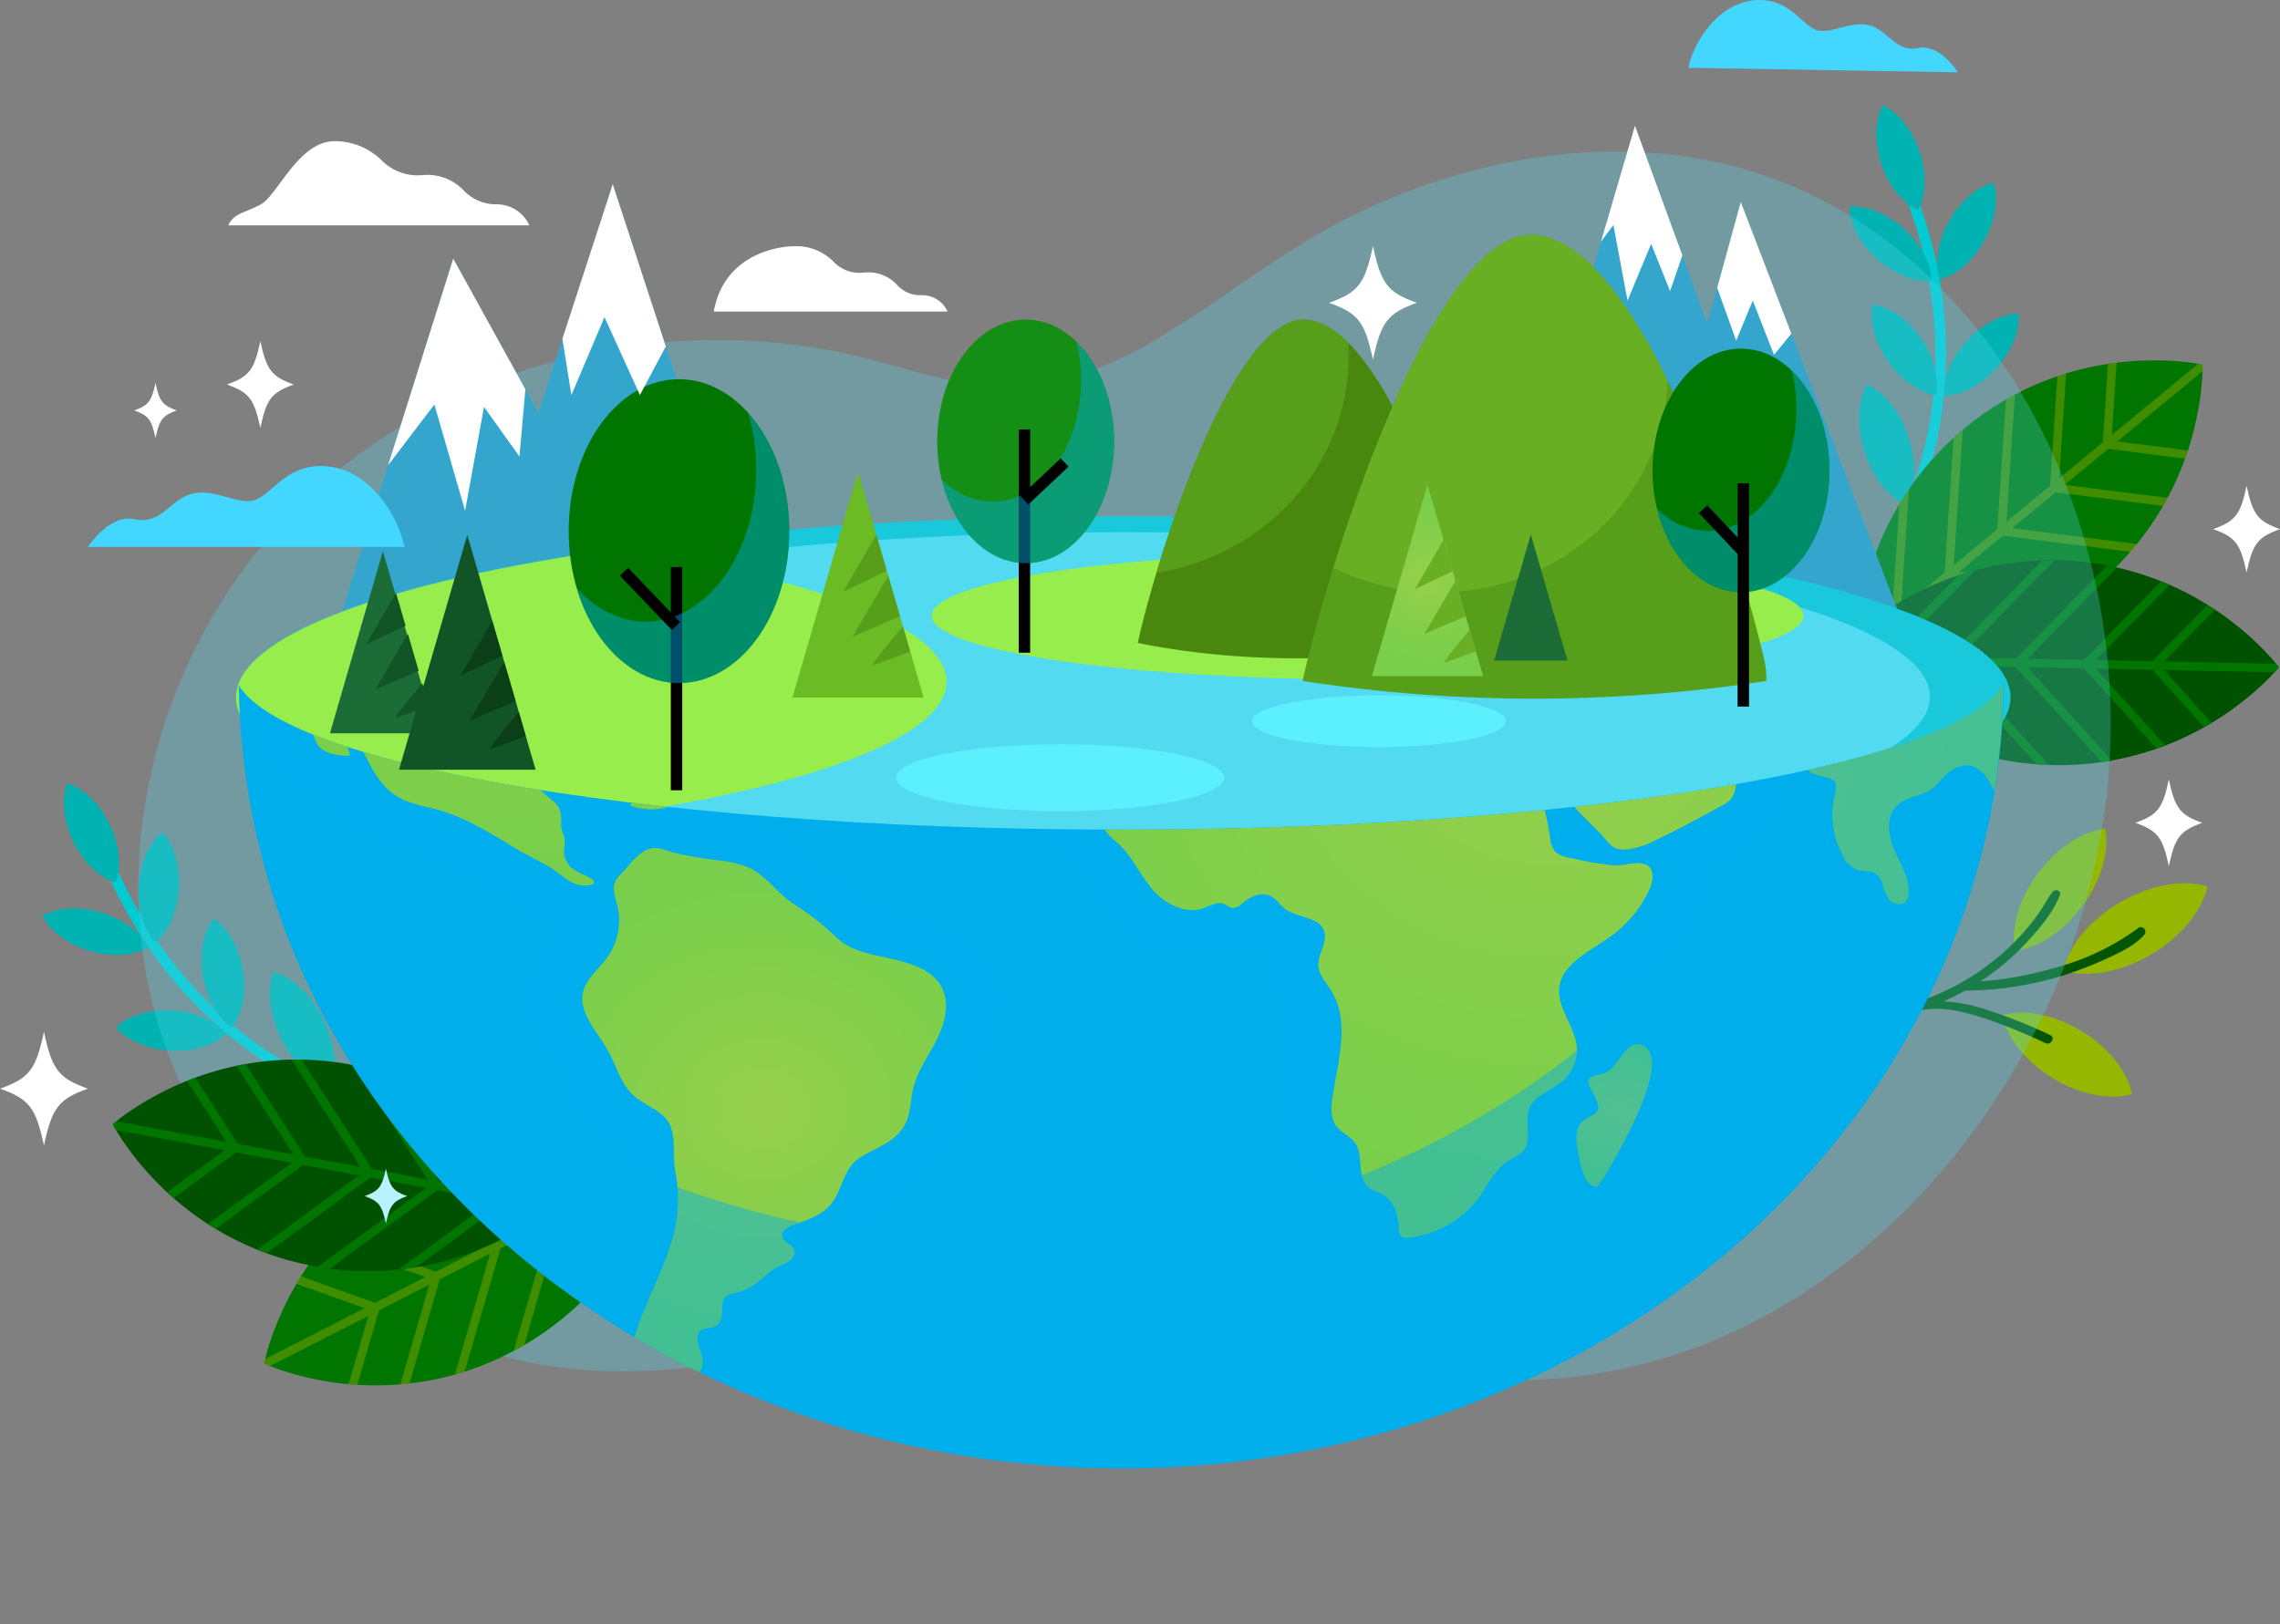 <svg xmlns="http://www.w3.org/2000/svg" xmlns:xlink="http://www.w3.org/1999/xlink" width="400" height="285" viewBox="0 0 400 285">
  <rect x="0" y="0" width="400" height="285" fill="#808080" stroke="none"/>
  <defs>
    <clipPath id="clip-path">
      <path id="Trazado_823016" data-name="Trazado 823016" d="M355.411,163.4c0,15.74-69.685,28.494-155.655,28.494S44.1,179.136,44.1,163.4c-10.76,30.725,6.647,167.922,165.817,167.922S355.411,147.665,355.411,163.4Z" transform="translate(-41.543 -162.44)" fill="none"/>
    </clipPath>
    <radialGradient id="radial-gradient" cx="0.5" cy="0.5" r="0.546" gradientTransform="translate(0.075) scale(0.851 1)" gradientUnits="objectBoundingBox">
      <stop offset="0.07" stop-color="#95cf4b"/>
      <stop offset="1" stop-color="#79cf4b"/>
    </radialGradient>
    <radialGradient id="radial-gradient-2" cx="0.5" cy="0.501" r="0.692" gradientTransform="translate(0.203) scale(0.595 1)" xlink:href="#radial-gradient"/>
    <radialGradient id="radial-gradient-3" cx="0.5" cy="0.5" r="0.416" gradientTransform="translate(-0.304) scale(1.608 1)" xlink:href="#radial-gradient"/>
    <radialGradient id="radial-gradient-4" cx="0.5" cy="0.5" r="0.451" gradientTransform="translate(-0.133) scale(1.266 1)" xlink:href="#radial-gradient"/>
    <radialGradient id="radial-gradient-5" cx="0.5" cy="0.5" r="0.447" gradientTransform="translate(-0.145) scale(1.291 1)" xlink:href="#radial-gradient"/>
    <radialGradient id="radial-gradient-6" cx="0.5" cy="0.5" r="0.391" gradientTransform="translate(-0.554) scale(2.109 1)" xlink:href="#radial-gradient"/>
    <radialGradient id="radial-gradient-7" cx="0.5" cy="0.5" r="0.807" gradientTransform="translate(0.256) scale(0.488 1)" xlink:href="#radial-gradient"/>
    <radialGradient id="radial-gradient-8" cx="0.5" cy="0.501" r="0.472" gradientTransform="translate(-0.063) scale(1.126 1)" xlink:href="#radial-gradient"/>
    <radialGradient id="radial-gradient-9" cx="0.5" cy="0.502" r="0.57" gradientTransform="translate(0.104) scale(0.791 1)" xlink:href="#radial-gradient"/>
    <radialGradient id="radial-gradient-10" cx="0.499" cy="0.499" r="0.885" gradientTransform="translate(0.282) scale(0.436 1)" xlink:href="#radial-gradient"/>
    <radialGradient id="radial-gradient-11" cx="0.5" cy="0.5" r="0.462" gradientTransform="translate(-0.095) scale(1.191 1)" xlink:href="#radial-gradient"/>
    <radialGradient id="radial-gradient-12" cx="0.499" cy="0.499" r="0.829" gradientTransform="translate(0.264) scale(0.471 1)" xlink:href="#radial-gradient"/>
    <radialGradient id="radial-gradient-13" cx="0.5" cy="0.5" r="0.527" gradientTransform="translate(0.048) scale(0.905 1)" xlink:href="#radial-gradient"/>
    <radialGradient id="radial-gradient-14" cx="0.501" cy="0.5" r="0.518" gradientTransform="translate(0.034) scale(0.933 1)" xlink:href="#radial-gradient"/>
    <radialGradient id="radial-gradient-15" cx="0.5" cy="0.5" r="0.764" gradientTransform="translate(0.239) scale(0.522 1)" xlink:href="#radial-gradient"/>
    <radialGradient id="radial-gradient-16" cx="0.501" cy="0.501" r="0.446" gradientTransform="translate(-0.155) scale(1.31 1)" xlink:href="#radial-gradient"/>
    <radialGradient id="radial-gradient-17" cx="0.5" cy="0.5" r="0.409" gradientTransform="translate(-0.36) scale(1.72 1)" xlink:href="#radial-gradient"/>
  </defs>
  <g id="tierra" transform="translate(0.01 -11.85)">
    <g id="OBJECTS" transform="translate(-0.01 11.85)">
      <g id="Grupo_1073931" data-name="Grupo 1073931">
        <g id="Grupo_1073901" data-name="Grupo 1073901" transform="translate(321.72 145.414)">
          <path id="Trazado_822952" data-name="Trazado 822952" d="M397.146,212.1c-5.413,3.16-9.04,7.769-9.966,11.994,4.132,1.271,9.928.374,15.341-2.786s9.04-7.769,9.966-11.994C408.355,208.04,402.559,208.937,397.146,212.1Z" transform="translate(-346.931 -199.187)" fill="#95b702"/>
          <path id="Trazado_822953" data-name="Trazado 822953" d="M389.922,212.122c-3.394,4.581-7.918,7.413-11.835,7.834-.739-3.87.645-9.021,4.039-13.6s7.918-7.413,11.835-7.834C394.7,202.39,393.315,207.541,389.922,212.122Z" transform="translate(-346.326 -198.52)" fill="#95b702"/>
          <path id="Trazado_822954" data-name="Trazado 822954" d="M384.6,244.548c-4.871-2.964-8.105-7.217-8.872-11.069,3.786-1.084,9.04-.178,13.911,2.786s8.105,7.217,8.872,11.069C394.726,248.418,389.472,247.512,384.6,244.548Z" transform="translate(-346.185 -200.768)" fill="#95b702"/>
          <path id="Trazado_822955" data-name="Trazado 822955" d="M397.464,216.754a43.655,43.655,0,0,1-14.444,6.9,62.981,62.981,0,0,1-13.172,2.4,43.215,43.215,0,0,0,8.021-6.74c2.225-2.393,4.749-5.31,5.918-8.4.309-.813-.851-1.131-1.3-.542-.869,1.159-1.533,2.477-2.365,3.665a38.858,38.858,0,0,1-2.8,3.524,41.558,41.558,0,0,1-6.544,5.946,43.243,43.243,0,0,1-16.052,7.3,41,41,0,0,1-10.012.982c-.795-.019-.785,1.187,0,1.225a40.556,40.556,0,0,0,13.939-1.73.855.855,0,0,0,.15-.009c3.777-1.056,8,.075,11.63,1.225a97.936,97.936,0,0,1,10.826,4.4c.963.43,1.8-.991.832-1.421a93.183,93.183,0,0,0-11.658-4.6,28.147,28.147,0,0,0-7.077-1.318c1.3-.57,2.58-1.2,3.814-1.888a58.67,58.67,0,0,0,16.687-2.505,62.1,62.1,0,0,0,7.759-2.935c2.412-1.1,5.17-2.318,6.965-4.338a.814.814,0,0,0-1.15-1.15Z" transform="translate(-344.126 -199.272)" fill="#045604"/>
        </g>
        <g id="Grupo_1073905" data-name="Grupo 1073905" transform="translate(324.454 18.482)">
          <path id="Trazado_822956" data-name="Trazado 822956" d="M354.919,43.421c8.255,18.23,10.125,39.461,2.328,58.186a59.216,59.216,0,0,1-9.143,15.135c-.767.916.533,2.262,1.309,1.337,13.658-16.379,17.417-38.666,12.733-59.149a86.491,86.491,0,0,0-5.6-16.435c-.5-1.094-2.122-.168-1.627.926Z" transform="translate(-347.103 -32.296)" fill="#00cad2"/>
          <g id="Grupo_1073902" data-name="Grupo 1073902" transform="translate(1.717 48.959)">
            <path id="Trazado_822957" data-name="Trazado 822957" d="M366.927,97.336c-4.1,2.449-6.834,5.992-7.507,9.218,3.16.935,7.572.206,11.676-2.244s6.834-5.992,7.507-9.218C375.444,94.158,371.031,94.887,366.927,97.336Z" transform="translate(-349.573 -84.688)" fill="#00b2b2"/>
            <path id="Trazado_822958" data-name="Trazado 822958" d="M357.584,93.376c1.468,4.543,1.187,9.012-.439,11.882-2.992-1.384-5.833-4.843-7.3-9.386s-1.187-9.012.439-11.882C353.274,85.374,356.116,88.833,357.584,93.376Z" transform="translate(-348.887 -83.99)" fill="#00b2b2"/>
          </g>
          <g id="Grupo_1073903" data-name="Grupo 1073903" transform="translate(3.929 34.917)">
            <path id="Trazado_822959" data-name="Trazado 822959" d="M368.776,75.555c-2.786,3.066-4.16,6.7-3.908,9.554,2.861-.019,6.338-1.739,9.134-4.815s4.16-6.7,3.908-9.554C375.049,70.759,371.571,72.479,368.776,75.555Z" transform="translate(-352.138 -69.085)" fill="#00b2b2"/>
            <path id="Trazado_822960" data-name="Trazado 822960" d="M359.879,74.925c2.365,3.4,3.263,7.18,2.636,9.975-2.833-.393-6.067-2.552-8.432-5.955s-3.263-7.18-2.636-9.975C354.279,69.363,357.514,71.522,359.879,74.925Z" transform="translate(-351.253 -68.97)" fill="#00b2b2"/>
          </g>
          <g id="Grupo_1073904" data-name="Grupo 1073904">
            <path id="Trazado_822961" data-name="Trazado 822961" d="M365.6,52.92c-2.019,3.618-2.543,7.47-1.645,10.19,2.786-.664,5.787-3.132,7.806-6.75s2.543-7.47,1.645-10.19C370.616,46.834,367.615,49.3,365.6,52.92Z" transform="translate(-348.123 -32.568)" fill="#00b2b2"/>
            <path id="Trazado_822962" data-name="Trazado 822962" d="M353,41.932c1.318,3.936,3.814,6.909,6.422,8.077,1.384-2.505,1.58-6.385.262-10.312s-3.814-6.909-6.422-8.077C351.876,34.125,351.68,38.005,353,41.932Z" transform="translate(-347.379 -31.62)" fill="#00b2b2"/>
            <path id="Trazado_822963" data-name="Trazado 822963" d="M356.6,54.517c3.076,2.786,4.8,6.264,4.824,9.124-2.851.262-6.479-1.112-9.554-3.889s-4.8-6.264-4.824-9.124c2.851-.262,6.479,1.112,9.554,3.889Z" transform="translate(-347.05 -32.856)" fill="#00b2b2"/>
          </g>
        </g>
        <g id="Grupo_1073906" data-name="Grupo 1073906" transform="translate(325.8 63.238)">
          <path id="Trazado_822964" data-name="Trazado 822964" d="M348.509,144.006v-.355c0-.224,0-.589.019-1.01s.037-.963.094-1.552c.037-.608.112-1.271.206-2,.178-1.477.467-3.169.879-5.02a50.079,50.079,0,0,1,1.673-5.871,51.927,51.927,0,0,1,16.014-23.026A51.007,51.007,0,0,1,379.8,97.553a52.2,52.2,0,0,1,19.314-4.244c1.9-.047,3.627,0,5.1.1.739.047,1.4.112,2.01.187.589.056,1.112.14,1.543.206s.767.14,1,.178.346.065.346.065V94.4c0,.224,0,.589-.019,1.01s-.037.963-.094,1.552c-.037.608-.112,1.271-.206,2.01a49.83,49.83,0,0,1-.869,5.039,52.039,52.039,0,0,1-7.853,18.155,51.166,51.166,0,0,1-9.853,10.714,51.712,51.712,0,0,1-12.434,7.591,52.362,52.362,0,0,1-13.228,3.721,51.482,51.482,0,0,1-6.086.524,49.039,49.039,0,0,1-5.1-.093c-.739-.047-1.4-.1-2.01-.178-.589-.056-1.112-.14-1.543-.206s-.767-.14-.991-.178-.346-.065-.346-.065Z" transform="translate(-348.49 -93.291)" fill="#007500"/>
          <path id="Trazado_822965" data-name="Trazado 822965" d="M349.632,144.23c-.318-.047-.589-.1-.776-.14-.224-.047-.346-.065-.346-.065V143.2c2.038-1.673,4.067-3.356,6.1-5.03q.659-9.83,1.309-19.651c.524-.869,1.066-1.739,1.645-2.58,0-.009.019-.028.028-.037q-.7,10.489-1.393,20.969l7.657-6.31q.785-11.821,1.571-23.652.785-.715,1.6-1.4-.785,11.877-1.58,23.746l7.657-6.31,1.514-22.773c.514-.3,1.038-.58,1.561-.86L374.7,121.634l7.657-6.31q.645-9.62,1.281-19.23c.514-.178,1.019-.337,1.533-.5q-.617,9.213-1.225,18.417l7.656-6.31q.463-6.885.916-13.78l.514-.084c.337-.047.673-.084,1-.131q-.421,6.338-.841,12.686,7.5-6.17,15-12.35a.746.746,0,0,1,.206-.112l.393.075c.215.037.327.065.337.065h.009v.346c0,.187,0,.467-.009.785l-14.977,12.34,12.406,1.571c-.084.262-.168.533-.262.795-.075.215-.159.43-.234.645l-13.49-1.711-7.657,6.31q9.045,1.15,18.08,2.29c-.252.467-.514.944-.785,1.412q-9.437-1.192-18.875-2.393l-7.657,6.31,21.923,2.777c-.374.458-.757.916-1.15,1.365l-22.362-2.833-7.657,6.31,23.278,2.945c-.552.439-1.122.879-1.692,1.3q-11.583-1.472-23.175-2.935l-7.657,6.31,20.389,2.58c-.972.411-1.944.795-2.926,1.141l-19.053-2.412q-2.973,2.44-5.946,4.9Z" transform="translate(-348.491 -93.318)" fill="#80a900" opacity="0.5"/>
        </g>
        <g id="Grupo_1073907" data-name="Grupo 1073907" transform="translate(321.266 98.33)">
          <path id="Trazado_822966" data-name="Trazado 822966" d="M343.64,154.3s.075-.093.234-.271.374-.449.673-.748c.29-.318.654-.7,1.084-1.112.43-.439.916-.9,1.458-1.384a49.815,49.815,0,0,1,3.936-3.235,50.673,50.673,0,0,1,5.1-3.366,52.685,52.685,0,0,1,12.686-5.291,51.712,51.712,0,0,1,41.312,6.32,50.214,50.214,0,0,1,4.955,3.581,49.388,49.388,0,0,1,3.8,3.412c.524.514,1,1,1.4,1.449.411.43.757.832,1.038,1.169.28.318.5.608.645.785s.215.28.215.28-.075.093-.234.271-.374.449-.673.757-.654.71-1.084,1.122c-.421.439-.916.9-1.458,1.393-1.094,1.01-2.421,2.113-3.936,3.253a50.7,50.7,0,0,1-5.1,3.375,52.029,52.029,0,0,1-41.527,4.656,52.384,52.384,0,0,1-12.471-5.8,51.314,51.314,0,0,1-4.955-3.571,49.462,49.462,0,0,1-3.8-3.394c-.523-.514-1-.991-1.4-1.44-.411-.43-.757-.832-1.038-1.159s-.5-.608-.645-.776l-.215-.271Z" transform="translate(-343.64 -137.131)" fill="#005100"/>
          <path id="Trazado_822967" data-name="Trazado 822967" d="M344.361,155.192c-.206-.243-.383-.467-.5-.608l-.215-.271s.075-.093.234-.271c.084-.093.187-.215.308-.346,2.636.056,5.273.1,7.909.159q6.9-7.025,13.789-14.06c.963-.318,1.935-.626,2.935-.888a.084.084,0,0,0,.047-.009q-7.362,7.5-14.715,15l9.919.2q8.3-8.47,16.6-16.93c.711-.019,1.412-.028,2.122-.028q-8.33,8.5-16.669,17l9.919.2,15.986-16.295q.883.168,1.739.365l-15.668,15.977,9.919.2q6.745-6.885,13.49-13.761c.5.206,1,.411,1.486.626l-12.929,13.182,9.919.2q4.838-4.936,9.676-9.863c.15.093.3.178.439.271.29.187.561.374.841.552q-4.445,4.543-8.9,9.078l19.426.393a.794.794,0,0,1,.224.047c.093.122.178.234.252.318.14.168.206.262.215.271v.009s-.075.093-.224.262c-.122.14-.3.355-.514.589l-19.4-.393q4.193,4.642,8.386,9.274c-.243.14-.477.29-.72.43-.2.112-.4.224-.6.337q-4.557-5.048-9.124-10.087l-9.919-.2q6.114,6.759,12.228,13.509c-.5.2-1.01.374-1.514.561q-6.38-7.054-12.77-14.107l-9.919-.2q7.418,8.189,14.827,16.388c-.589.1-1.169.2-1.767.28q-7.558-8.358-15.126-16.706l-9.919-.2,15.743,17.4c-.71-.028-1.421-.065-2.131-.122q-7.839-8.666-15.668-17.323l-9.919-.2q6.885,7.614,13.789,15.238c-1-.318-1.991-.664-2.964-1.038q-6.436-7.124-12.882-14.238c-2.561-.056-5.132-.1-7.694-.159Z" transform="translate(-343.641 -137.132)" fill="#007500"/>
        </g>
        <g id="Grupo_1073911" data-name="Grupo 1073911" transform="translate(7.46 137.434)">
          <path id="Trazado_822968" data-name="Trazado 822968" d="M19.339,200.155c6.834,18.809,20.352,35.3,39.012,43.237a59.031,59.031,0,0,0,17.117,4.431c1.187.122,1.2,1.991,0,1.87-21.212-2.16-39.479-15.472-50.455-33.393a86.7,86.7,0,0,1-7.488-15.668c-.411-1.131,1.4-1.6,1.8-.477Z" transform="translate(-8.589 -190.844)" fill="#00cad2"/>
          <g id="Grupo_1073908" data-name="Grupo 1073908" transform="translate(28.074 33.085)">
            <path id="Trazado_822969" data-name="Trazado 822969" d="M47.919,247.191c4.646-1.112,9.078-.5,11.817,1.346-1.608,2.879-5.273,5.441-9.919,6.553s-9.078.5-11.817-1.346C39.608,250.865,43.273,248.3,47.919,247.191Z" transform="translate(-38 -226.998)" fill="#00b2b2"/>
            <path id="Trazado_822970" data-name="Trazado 822970" d="M52.661,237.447c2.131,4.272,5.45,7.273,8.619,8.189,1.178-3.085.785-7.535-1.346-11.817s-5.45-7.273-8.619-8.189C50.137,228.715,50.529,233.165,52.661,237.447Z" transform="translate(-38.825 -225.63)" fill="#00b2b2"/>
          </g>
          <g id="Grupo_1073909" data-name="Grupo 1073909" transform="translate(12.901 23.746)">
            <path id="Trazado_822971" data-name="Trazado 822971" d="M31.661,232.888c4.141.243,7.657,1.879,9.47,4.095-2.057,1.991-5.749,3.188-9.891,2.945s-7.657-1.879-9.47-4.095C23.827,233.841,27.519,232.645,31.661,232.888Z" transform="translate(-21.77 -216.761)" fill="#00b2b2"/>
            <path id="Trazado_822972" data-name="Trazado 822972" d="M38.073,225.793c.692,4.085,2.692,7.413,5.1,8.975,1.758-2.262,2.552-6.058,1.86-10.153s-2.692-7.413-5.1-8.975C38.176,217.9,37.381,221.7,38.073,225.793Z" transform="translate(-22.816 -215.64)" fill="#00b2b2"/>
          </g>
          <g id="Grupo_1073910" data-name="Grupo 1073910">
            <path id="Trazado_822973" data-name="Trazado 822973" d="M18.272,214.44c3.973,1.178,7.04,3.562,8.3,6.133-2.459,1.468-6.32,1.8-10.3.626s-7.04-3.562-8.3-6.133c2.459-1.468,6.32-1.8,10.3-.626Z" transform="translate(-7.97 -191.77)" fill="#00b2b2"/>
            <path id="Trazado_822974" data-name="Trazado 822974" d="M19.992,197.429c1.8,3.73,2.1,7.6,1.056,10.265-2.739-.832-5.59-3.459-7.4-7.189s-2.1-7.6-1.056-10.265C15.327,191.072,18.179,193.7,19.992,197.429Z" transform="translate(-8.232 -190.24)" fill="#00b2b2"/>
            <path id="Trazado_822975" data-name="Trazado 822975" d="M26.018,208.9c-.252,4.141.944,7.834,2.926,9.891,2.225-1.8,3.861-5.329,4.113-9.461s-.944-7.834-2.926-9.891C27.906,201.244,26.27,204.769,26.018,208.9Z" transform="translate(-9.143 -190.839)" fill="#00b2b2"/>
          </g>
        </g>
        <path id="Trazado_822976" data-name="Trazado 822976" d="M359.219,87.957c-9.7-18.79-25.3-34.851-45.462-42.55-24.344-9.294-51.95-5.126-74.845,6.15-11.686,5.753-21.717,13.968-32.767,20.726a67.289,67.289,0,0,1-17.173,7.892,42.6,42.6,0,0,1-20.53.258c-6.9-1.494-13.584-3.826-20.53-5.145a108.841,108.841,0,0,0-18.211-1.9,110.8,110.8,0,0,0-36.366,5.384c-23.157,7.551-42.957,22.976-54.9,44.034-11.574,20.394-15.734,45.1-9.779,67.868,5.665,21.63,20.576,40.6,39.919,52.083A81.8,81.8,0,0,0,100.1,253.666c14.331,1.77,28.784-.415,42.854-3.116,14.163-2.72,28.27-6.011,42.733-6.712a.893.893,0,0,0,.776-.5,271.93,271.93,0,0,1,29.682,4.877c14.322,3.079,28.672,6.528,43.35,7.477a95.578,95.578,0,0,0,36.151-4.278c20.95-6.906,38.759-21.141,51.773-38.558a123.5,123.5,0,0,0,24.063-61.543,115.225,115.225,0,0,0-12.247-63.35Z" transform="translate(-1.681 -13.703)" fill="#52daf0" opacity="0.29"/>
        <path id="Trazado_822977" data-name="Trazado 822977" d="M272.61,144.437,304.582,35.46l12.7,34.683,5.871-21.306,37.123,96.656Z" transform="translate(-17.748 -13.388)" fill="#34a6ce"/>
        <path id="Trazado_822978" data-name="Trazado 822978" d="M56.12,145.245,83.166,59.49l14.92,27.046,13.06-40.106,32.645,99.778Z" transform="translate(-3.646 -14.102)" fill="#34a6ce"/>
        <path id="Trazado_822979" data-name="Trazado 822979" d="M95.641,53.12a6.265,6.265,0,0,0-5.721-3.693h-.037A7.777,7.777,0,0,1,84.142,47a8.8,8.8,0,0,0-6.4-2.739c-.243,0-.486.009-.72.028a8.866,8.866,0,0,1-7.133-2.431,11.749,11.749,0,0,0-8.4-3.515c-6.32,0-10,9.48-12.929,11.078s-4.73,1.514-5.721,3.693H95.65Z" transform="translate(-2.781 -13.575)" fill="#fff"/>
        <path id="Trazado_822980" data-name="Trazado 822980" d="M174.952,69.521a4.878,4.878,0,0,0-4.441-2.87h-.028A5.505,5.505,0,0,1,166.23,65a6.841,6.841,0,0,0-5.179-2.356,6.568,6.568,0,0,0-.748.037,6.287,6.287,0,0,1-5.273-1.814,9.115,9.115,0,0,0-6.609-2.814c-4.908,0-12.91,2.477-14.481,11.471h41.012Z" transform="translate(-8.715 -14.859)" fill="#fff"/>
        <g id="Grupo_1073912" data-name="Grupo 1073912" transform="translate(46.322 199.721)">
          <path id="Trazado_822981" data-name="Trazado 822981" d="M119.488,279.616s-.112-.047-.327-.14-.533-.243-.935-.383c-.4-.159-.9-.346-1.458-.533-.57-.206-1.215-.4-1.916-.608a49.263,49.263,0,0,0-4.955-1.187,51.592,51.592,0,0,0-6.049-.795,52.71,52.71,0,0,0-13.724.795A51.633,51.633,0,0,0,55.749,300.51a52.894,52.894,0,0,0-2.889,5.385c-.795,1.73-1.449,3.319-1.935,4.73-.243.7-.458,1.337-.626,1.916-.178.561-.318,1.075-.421,1.505-.112.411-.178.767-.234.982s-.075.346-.075.346.112.047.327.14.533.243.935.383c.4.159.9.346,1.468.533.57.206,1.215.411,1.926.617,1.421.43,3.1.841,4.964,1.206a49.77,49.77,0,0,0,6.058.8,51.907,51.907,0,0,0,13.724-.795,50.961,50.961,0,0,0,13.752-4.786,51.64,51.64,0,0,0,11.91-8.4,52.435,52.435,0,0,0,8.676-10.657,51.153,51.153,0,0,0,2.9-5.375,49.761,49.761,0,0,0,1.935-4.712c.252-.692.458-1.328.636-1.916.178-.561.318-1.075.43-1.5.112-.4.178-.757.234-.982s.075-.346.075-.346Z" transform="translate(-49.542 -275.83)" fill="#007500"/>
          <path id="Trazado_822982" data-name="Trazado 822982" d="M119.234,280.761c.075-.309.14-.589.178-.767.047-.224.075-.346.075-.346s-.112-.047-.327-.14c-.112-.047-.262-.112-.43-.178-2.347,1.2-4.693,2.4-7.04,3.6q-9.283-3.309-18.557-6.61c-1.01.131-2.019.29-3.029.486a.084.084,0,0,0-.047.009q9.9,3.534,19.791,7.058l-8.834,4.515q-11.162-3.982-22.334-7.965c-.645.29-1.29.589-1.916.907q11.2,4,22.418,7.993l-8.834,4.515q-10.756-3.828-21.5-7.666c-.477.355-.944.72-1.412,1.084q10.545,3.758,21.081,7.516L79.68,299.29q-9.073-3.239-18.155-6.469-.547.6-1.066,1.206l17.388,6.2-8.834,4.515Q62.507,302.426,56,300.1c-.093.15-.187.29-.28.439-.178.29-.346.58-.514.869q5.988,2.131,11.976,4.272-8.652,4.431-17.295,8.844a.732.732,0,0,0-.187.15c-.037.15-.065.29-.084.393-.047.215-.075.327-.075.337v.009s.112.047.318.14c.168.065.43.187.72.3l17.276-8.834q-1.739,6-3.487,12c.28.028.552.056.841.075.224.019.458.028.692.037q1.893-6.535,3.8-13.06l8.834-4.515q-2.538,8.75-5.086,17.5c.533-.047,1.066-.1,1.608-.159q2.65-9.143,5.31-18.277l8.834-4.515q-3.085,10.615-6.17,21.221c.57-.159,1.141-.337,1.711-.514q3.141-10.826,6.292-21.642l8.834-4.515q-3.267,11.26-6.544,22.53c.626-.337,1.243-.682,1.86-1.038q3.253-11.218,6.516-22.427l8.834-4.515q-2.861,9.872-5.731,19.735c.767-.729,1.5-1.468,2.206-2.234q2.678-9.227,5.357-18.445c2.281-1.169,4.571-2.337,6.853-3.506Z" transform="translate(-49.54 -275.862)" fill="#80a900" opacity="0.5"/>
        </g>
        <g id="Grupo_1073913" data-name="Grupo 1073913" transform="translate(19.772 185.913)">
          <path id="Trazado_822983" data-name="Trazado 822983" d="M98.36,274.693l-.168-.309c-.112-.2-.28-.514-.5-.869-.224-.374-.5-.823-.832-1.309-.327-.514-.71-1.056-1.15-1.655-.869-1.206-1.945-2.552-3.2-3.973a50.556,50.556,0,0,0-4.3-4.328,52.316,52.316,0,0,0-11.349-7.759,51.792,51.792,0,0,0-13.8-4.665,51.141,51.141,0,0,0-14.546-.682,51.757,51.757,0,0,0-13.387,3.132,50.944,50.944,0,0,0-5.581,2.5c-1.683.879-3.179,1.748-4.422,2.561-.617.4-1.178.776-1.673,1.131-.486.337-.907.664-1.253.926s-.608.5-.785.636-.271.224-.271.224l.168.308c.112.2.28.524.5.879.224.374.5.823.832,1.318.327.514.71,1.066,1.15,1.664a48.468,48.468,0,0,0,3.2,3.992,50.66,50.66,0,0,0,4.3,4.347,51.986,51.986,0,0,0,11.349,7.759,51.021,51.021,0,0,0,13.808,4.628,51.87,51.87,0,0,0,14.556.636,52.439,52.439,0,0,0,13.387-3.132,54.359,54.359,0,0,0,9.984-5.03c.617-.393,1.178-.767,1.673-1.131.486-.337.907-.654,1.253-.926.337-.252.608-.486.785-.636s.271-.224.271-.224Z" transform="translate(-21.14 -248.905)" fill="#005100"/>
          <path id="Trazado_822984" data-name="Trazado 822984" d="M97.483,275.414c.252-.2.467-.383.608-.5.178-.15.271-.224.271-.224l-.168-.308c-.056-.1-.14-.243-.224-.4q-3.884-.729-7.778-1.458-5.315-8.288-10.639-16.575c-.879-.514-1.776-1-2.692-1.468-.019,0-.028-.009-.047-.019q5.679,8.849,11.349,17.688l-9.751-1.823q-6.394-9.97-12.808-19.95c-.692-.168-1.374-.318-2.075-.458q6.423,10.012,12.854,20.034l-9.751-1.823q-6.17-9.606-12.331-19.211c-.6-.009-1.187-.009-1.776,0q6.044,9.423,12.088,18.838-4.88-.911-9.751-1.823-5.2-8.105-10.405-16.22c-.533.094-1.056.2-1.58.309q4.978,7.769,9.966,15.537-4.88-.912-9.751-1.823-3.73-5.82-7.46-11.63c-.159.056-.327.112-.486.178-.318.122-.626.243-.935.374q3.436,5.343,6.862,10.695-9.55-1.781-19.1-3.571a.978.978,0,0,0-.234,0q-.182.154-.309.252c-.168.14-.252.215-.262.224v.009l.168.308c.093.159.224.4.383.682q9.536,1.781,19.071,3.571-5.048,3.688-10.106,7.367c.206.187.4.383.617.57.168.15.346.3.524.449q5.5-4.01,10.985-8.012,4.88.911,9.751,1.823Q45.2,272.4,37.839,277.76c.449.29.907.58,1.374.851Q46.9,273,54.591,267.4l9.751,1.823q-8.933,6.507-17.856,13.023c.552.224,1.1.43,1.664.636q9.1-6.633,18.211-13.275l9.751,1.823L57.153,285.258c.7.122,1.4.224,2.1.318q9.437-6.885,18.866-13.761,4.88.911,9.751,1.823-8.3,6.058-16.6,12.107c1.047-.1,2.085-.243,3.113-.411L89.9,274.021c2.524.467,5.048.944,7.563,1.412Z" transform="translate(-21.142 -248.905)" fill="#007500"/>
        </g>
        <path id="Trazado_822985" data-name="Trazado 822985" d="M355.59,161.367c0,17.547-69.685,31.767-155.655,31.767S44.28,178.914,44.28,161.367,113.965,129.6,199.935,129.6,355.59,143.819,355.59,161.367Z" transform="translate(-2.875 -39.015)" fill="#19c9db"/>
        <path id="Trazado_822986" data-name="Trazado 822986" d="M342.448,161.568c0,15.949-63.365,28.887-141.529,28.887S59.39,177.526,59.39,161.568s63.365-28.878,141.529-28.878S342.448,145.619,342.448,161.568Z" transform="translate(-3.859 -39.303)" fill="#52daf0"/>
        <path id="Trazado_822987" data-name="Trazado 822987" d="M225.7,181.7c0,3.244-12.892,5.871-28.784,5.871s-28.784-2.627-28.784-5.871,12.892-5.871,28.784-5.871S225.7,178.457,225.7,181.7Z" transform="translate(-10.942 -45.253)" fill="#5cf0ff"/>
        <path id="Trazado_822988" data-name="Trazado 822988" d="M279.478,169.393c0,2.505-9.966,4.543-22.259,4.543s-22.259-2.038-22.259-4.543,9.966-4.543,22.259-4.543S279.478,166.888,279.478,169.393Z" transform="translate(-15.295 -42.84)" fill="#5cf0ff"/>
        <path id="Trazado_822989" data-name="Trazado 822989" d="M44.28,161.763c0,8.993,18.333,17.117,47.79,22.9,45.64-4.8,76.855-14.5,76.855-25.7,0-9.554-22.755-18.034-57.812-23.287-40.4,5.74-66.833,15.285-66.833,26.083Z" transform="translate(-2.875 -39.354)" fill="#97ed4c"/>
        <path id="Trazado_822990" data-name="Trazado 822990" d="M72.02,128.88H16.47s3.833-5.862,8.18-4.871c4.871,1.113,6.394-3.852,10.545-4.562,4.123-.7,8.012,2.337,10.854,1.112s5.375-6,11.5-5.88C65.588,114.839,70.8,123,72.02,128.88Z" transform="translate(-1.063 -32.907)" fill="#43d7ff"/>
        <path id="Trazado_822991" data-name="Trazado 822991" d="M54.3,94.78c-3.908,1.4-4.786,2.533-5.862,7.6-1.084-5.067-1.954-6.2-5.862-7.6,3.908-1.4,4.787-2.533,5.862-7.6C49.526,92.247,50.4,93.378,54.3,94.78Z" transform="translate(-2.764 -27.31)" fill="#fff"/>
        <path id="Trazado_822992" data-name="Trazado 822992" d="M15.4,250.245c-5.132,1.832-6.282,3.328-7.7,9.975-1.421-6.647-2.571-8.143-7.7-9.975,5.132-1.832,6.282-3.328,7.7-9.975,1.421,6.647,2.571,8.143,7.7,9.975Z" transform="translate(0.01 -59.219)" fill="#fff"/>
        <path id="Trazado_822993" data-name="Trazado 822993" d="M264.807,75.665c-5.132,1.832-6.282,3.328-7.7,9.975-1.421-6.647-2.571-8.143-7.7-9.975,5.132-1.832,6.282-3.328,7.7-9.975C258.524,72.337,259.674,73.833,264.807,75.665Z" transform="translate(-16.236 -22.53)" fill="#fff"/>
        <path id="Trazado_822994" data-name="Trazado 822994" d="M427.043,126.71c-3.908,1.4-4.786,2.533-5.862,7.6-1.084-5.067-1.954-6.2-5.862-7.6,3.908-1.4,4.787-2.533,5.862-7.6C422.266,124.177,423.135,125.308,427.043,126.71Z" transform="translate(-27.043 -33.863)" fill="#fff"/>
        <path id="Trazado_822995" data-name="Trazado 822995" d="M412.453,191.55c-3.908,1.4-4.786,2.534-5.862,7.6-1.084-5.067-1.954-6.2-5.862-7.6,3.908-1.4,4.786-2.533,5.862-7.6C407.676,189.017,408.546,190.148,412.453,191.55Z" transform="translate(-26.093 -47.17)" fill="#fff"/>
        <path id="Trazado_822996" data-name="Trazado 822996" d="M32.632,100.965c-2.477.888-3.029,1.608-3.721,4.815-.682-3.216-1.243-3.926-3.721-4.815,2.477-.888,3.038-1.608,3.721-4.815C29.593,99.366,30.154,100.076,32.632,100.965Z" transform="translate(-1.631 -28.945)" fill="#fff"/>
        <path id="Trazado_822997" data-name="Trazado 822997" d="M75.872,273.885c-2.477.888-3.029,1.608-3.721,4.815-.682-3.216-1.243-3.926-3.721-4.815,2.477-.888,3.038-1.608,3.721-4.815C72.833,272.286,73.394,273,75.872,273.885Z" transform="translate(-4.448 -64.01)" fill="#b8f2ff"/>
        <g id="Grupo_1073916" data-name="Grupo 1073916" transform="translate(38.38 116.122)" clip-path="url(#clip-path)">
          <g id="Grupo_1073915" data-name="Grupo 1073915" transform="translate(3.503 -136.216)">
            <ellipse id="Elipse_5917" data-name="Elipse 5917" cx="154.823" cy="138.874" rx="154.823" ry="138.874" transform="translate(0.009 0)" fill="#00aeec"/>
            <path id="Trazado_822998" data-name="Trazado 822998" d="M308.071,42.81a28.218,28.218,0,0,0-8.629,3.79,32.923,32.923,0,0,0-3.422,2.75,16.291,16.291,0,0,1-1.636,1.35,22.411,22.411,0,0,1-2.01,1.023,27.273,27.273,0,0,0-6.151,3.706l-.589-1.3L280.081,63.3a31.141,31.141,0,0,0-16.154-5.2c-.5,0-.972.017-1.44.05a37.77,37.77,0,0,0-7.339,1.451c-.477.134-.954.26-1.43.386a37.306,37.306,0,0,1-7.554,1.124c-.421.017-.832.017-1.225.025a18.987,18.987,0,0,0-11.405,3.094,18.44,18.44,0,0,0-6.123,8c-.187.394-.411.889-.6,1.241-1.86.805-5.609,2.457-7.423,6.5a10.3,10.3,0,0,0-.879,3.606.17.17,0,0,1-.047-.017,11.836,11.836,0,0,0-3.711-.579,14.3,14.3,0,0,0-1.636.1c-.262.034-.533.084-.795.126a8.258,8.258,0,0,0-1.3-4.511,9.029,9.029,0,0,0-2.515-2.583c-.14-.193-.29-.394-.449-.587l1.131-2.641a9.059,9.059,0,0,0,.767-4.813,8.935,8.935,0,0,0-1.412-3.774,10.511,10.511,0,0,0,2.487-7.614,11,11,0,0,0-4.693-7.723c1.281-1,2.5-1.937,3.711-2.725a8.968,8.968,0,0,0,4.478-7.128,8.747,8.747,0,0,0-3.309-7.153,15.526,15.526,0,0,0-10.349-3.472c-.767,0-1.505.042-2.206.1a11,11,0,0,0-5.058-4.025l-.075-.034a29.6,29.6,0,0,0-6.946-2.272,41.853,41.853,0,0,0-5.8-.671c-1.412-.075-2.711-.117-3.992-.117a50.164,50.164,0,0,0-6.3.369,19.094,19.094,0,0,0-7.815,2.558c-.5-.042-1.019-.067-1.58-.067a19.453,19.453,0,0,0-2.272.134,40.374,40.374,0,0,0-5.59,1.057,11.217,11.217,0,0,0-2.945,1.224c-.449-.017-.9-.017-1.346-.017a49.64,49.64,0,0,0-8.012.654,11.07,11.07,0,0,0-4.207-2.516A47.5,47.5,0,0,0,121.6,22.617C75.935,46.768,45.29,91.329,45.29,142.322c0,2.1.065,4.184.168,6.264.056.042.122.084.178.117a21.474,21.474,0,0,1,2.225,1.568,6.908,6.908,0,0,1,1.019,2.591l.075.361a13.711,13.711,0,0,0,1.832,4.973c2.178,3.43,6.058,5.618,10.872,6.205a20.458,20.458,0,0,0,8.152,6.977,28.457,28.457,0,0,0,5.871,1.853c.411.092.823.184,1.225.294,3.506.914,7.049,3.061,10.8,5.342l1.122.679c1.234.746,2.468,1.392,3.562,1.954.972.5,1.9.99,2.618,1.434.187.117.486.344.795.579a17.343,17.343,0,0,0,6.366,3.287,3.322,3.322,0,0,1-.178.3c-.215.277-.561.679-.935,1.1a18.076,18.076,0,0,0-4.347,7.052c-1.786,6.23,1.543,11.195,3.749,14.474.514.771,1,1.493,1.318,2.08.28.512.58,1.191.9,1.9,1.187,2.7,2.823,6.4,6.909,9.316.944.671,1.832,1.2,2.552,1.618.037.025.084.05.122.075.019.411.028.872.037,1.275a28.147,28.147,0,0,0,.337,4.377,17.941,17.941,0,0,1-.355,8.57,71,71,0,0,1-2.992,7.681c-.9,2.063-1.8,4.193-2.618,6.415a159.271,159.271,0,0,0,27.831,15.086l.047-.084a11.543,11.543,0,0,0,1.505-5.14c.019-.377,0-.738-.009-1.09a10.1,10.1,0,0,0,2.879-4.7,21.95,21.95,0,0,0,4.8-3.3c.318-.268.748-.629.963-.788l.178-.075a16,16,0,0,0,3.244-1.87,10.026,10.026,0,0,0,4.085-7.455,20.093,20.093,0,0,0,2.15-1.468,18.352,18.352,0,0,0,5.478-7.891c.15-.352.327-.788.477-1.107.374-.21.8-.428,1.271-.671,2.748-1.417,7.348-3.782,9.657-9.325a20.279,20.279,0,0,0,1.29-5.358c.075-.528.14-1.031.215-1.375a18.358,18.358,0,0,1,1.954-4.092c.58-1.015,1.234-2.172,1.832-3.4,3.113-6.44,2.945-12.629-.486-17.434-.187-.26-.374-.512-.6-.78-3.693-4.52-9.274-6.2-13.714-7.153l-.617-.134a21.343,21.343,0,0,1-4.1-1.115l-.514-.461a50.857,50.857,0,0,0-8.311-6.465,15.872,15.872,0,0,1-1.973-1.761,25.219,25.219,0,0,0-6.853-5.166,24.014,24.014,0,0,0-6.535-1.954,8.235,8.235,0,0,0,.262-7.186,9.665,9.665,0,0,0-5.619-5.107,21.631,21.631,0,0,0-5.329-1.342,9.626,9.626,0,0,0-1.215-6.423q-.238-.44-.5-.88a10.784,10.784,0,0,0,1.954-2.189,10.455,10.455,0,0,0,1.514-3.908l.589-3.178a19.333,19.333,0,0,0,2.739-2.08c.29.017.58.034.869.034a14.088,14.088,0,0,0,8.376-2.968l.122-.084a5.668,5.668,0,0,1,1.533-.763,15.292,15.292,0,0,0,2.73-1.2c.112.075.234.151.346.235a13.178,13.178,0,0,0,7.572,2.5,11.62,11.62,0,0,0,1.327-.075c5.9-.646,10.274-5.635,9.76-11.119a12.6,12.6,0,0,0-3.085-6.734,48.822,48.822,0,0,0-3.5-3.74c-.739-.738-1.449-1.442-2.01-2.08a12.73,12.73,0,0,0-.29-2.063,10.618,10.618,0,0,0-.888-2.407,26.956,26.956,0,0,0,4.8,3.547,11.8,11.8,0,0,0,6,1.652,11.626,11.626,0,0,0,1.524-.1,10.3,10.3,0,0,0,8.816-7.648,37.3,37.3,0,0,0,1.225-7.145c.234-.235.561-.537,1-.914a18.491,18.491,0,0,1,1.72-.755,32.578,32.578,0,0,0,4.011-1.878,24.521,24.521,0,0,0,2.206-1.451,11.808,11.808,0,0,0,8.47,5.593,25.872,25.872,0,0,0,4.637.411h0a26.421,26.421,0,0,0,6.843-.906v.252a14.212,14.212,0,0,0-2.393,1.182,9.559,9.559,0,0,0-4.141,4.981,8.618,8.618,0,0,0,.112,5.887c.047.143.1.319.159.5.729,2.39,2.234,7.379,7.741,9.476a11.681,11.681,0,0,0,2.29.621c.075.075.159.134.243.21a.367.367,0,0,0,.009.1c-7.255,3.606-7.114,11.472-7.058,14.524v.629a11.491,11.491,0,0,0,1.5,6.012,10.247,10.247,0,0,0-1.6,5.627c-.14.117-.3.252-.5.411-.458.377-.944.73-1.421,1.09a29.621,29.621,0,0,0-5.357,4.8c-3.6,4.319-4.525,9.568-2.571,14.029a10.08,10.08,0,0,0,1.43,9.711,16.562,16.562,0,0,0,2.786,2.885c.122.1.243.21.365.319a17.2,17.2,0,0,1,2.15,2.935,39.872,39.872,0,0,0,2.907,4.1,19.392,19.392,0,0,0,14.631,7.178,16.254,16.254,0,0,0,4.6-.654,10.571,10.571,0,0,0,1.72.26c.3.025.6.034.9.034a11.57,11.57,0,0,0,4.441-.88c.421.243.841.461,1.253.654a11.358,11.358,0,0,0-.093,2.792,14.289,14.289,0,0,0,2.935,6.968c.15.21.3.428.439.646,1.206,1.929.533,5.644-.187,9.576-.262,1.434-.533,2.918-.739,4.444-.243,1.828-.888,6.683,2.674,10.926a14.406,14.406,0,0,0,2.225,2.1c.178,2.34.608,7.019,5.273,10.239a13.751,13.751,0,0,0,1.43.855,9.422,9.422,0,0,0,4.749,7.983,11.552,11.552,0,0,0,5.88,1.551,15.285,15.285,0,0,0,1.739-.109,27.569,27.569,0,0,0,18.426-10.172c.776-1.015,1.4-2,1.954-2.868.327-.52.785-1.233,1.131-1.694a12.175,12.175,0,0,0,8.3,5.786l5.619,1.031,3.571-4.025a25.2,25.2,0,0,0,2.9-4.176c.467-.8,1.907-3.22,3.44-6.205,5.469-10.641,6.666-17.291,4.029-22.23a11.6,11.6,0,0,0-7.834-5.769,12.5,12.5,0,0,0-2.786-.319,12.077,12.077,0,0,0-3.665.562c-.14-.31-.28-.629-.4-.922.682-.537,1.776-1.249,2.571-1.761.879-.57,1.786-1.157,2.7-1.82a29.419,29.419,0,0,0,9.769-11.874,12.378,12.378,0,0,0,1.075-6.331c2.627-1.358,5.179-2.75,7.675-4.117a14.068,14.068,0,0,0,4.375-3.438,11.171,11.171,0,0,0,.851-1.208,23.7,23.7,0,0,0,2.59,9.467,13.421,13.421,0,0,0,7.685,7.061,12.028,12.028,0,0,0,1.458,2.3,12.159,12.159,0,0,0,9.367,4.31,11.5,11.5,0,0,0,6.6-2.013,10.123,10.123,0,0,0,4.356-7.656c.318-4.143-1.29-7.522-2.468-10-.093-.2-.187-.4-.28-.6a16.856,16.856,0,0,0,1.842-.872l3.506,6.96a125.524,125.524,0,0,0,4.712-34.113c0-39.035-17.959-74.3-46.865-99.529ZM133.822,65.023c-.019.059-.047.143-.075.21-.14-.193-.3-.386-.458-.579a11.977,11.977,0,0,0-1.206-1.208,4.227,4.227,0,0,1,1.206.5,1.737,1.737,0,0,1,.645.8c-.028.092-.065.184-.1.277Zm9.984,32a12.822,12.822,0,0,0-1.907-.839,1.771,1.771,0,0,1-.047-.235l-.037-.252a14.054,14.054,0,0,0-.654-2.809c1,1.518,2.066,3.01,3.188,4.461-.178-.109-.355-.218-.542-.319Z" transform="translate(-45.29 -3.464)" fill="#00aeec" opacity="0.14"/>
            <g id="Grupo_1073914" data-name="Grupo 1073914" transform="translate(0.29 26.379)">
              <path id="Trazado_822999" data-name="Trazado 822999" d="M321.611,65.115q3.534-2.126,7.068-4.26a28.61,28.61,0,0,1,3.683-2.222,12.653,12.653,0,0,0,2.7-.906c-.785-.83-1.58-1.644-2.393-2.457-3.683.662-7.479,1.417-10.47,3.455-1.879,1.283-3.347,3.01-5.263,4.243-3.048,1.962-7.413,2.885-8.722,6.038a2.067,2.067,0,0,0-.075,1.694,3.162,3.162,0,0,0,1.44,1.224c1.215.662,10.068,5.878,10.826,3.287.308-1.048-.851-1.761-1.533-2.44-3.1-3.1-.645-5.627,2.73-7.664Z" transform="translate(-62.691 -35.302)" fill="url(#radial-gradient)"/>
              <path id="Trazado_823000" data-name="Trazado 823000" d="M99.864,41.482a3.947,3.947,0,0,0,2.646.268c2.421-.419,4.674-1.7,7.142-1.635a.757.757,0,0,1,.411.092c.365.26-.075.763-.5.948-1.954.839-4.291.822-6.17,1.786-.252.134-.524.31-.57.57a.688.688,0,0,0,.178.52,8.4,8.4,0,0,0,1.533,1.082c.5.386.8,1.132.318,1.526a1.588,1.588,0,0,1-.673.26c-1,.21-2,.428-3.01.637-.365.075-.813.26-.776.587a.669.669,0,0,0,.28.394,11.136,11.136,0,0,1,1.178.805.839.839,0,0,1,.112,1.2,1.3,1.3,0,0,1-.664.235,23.355,23.355,0,0,0-2.646.4,3.113,3.113,0,0,0-2.047,1.426,1,1,0,0,0-.112.671c.093.444.58.738,1.056.9,2.982,1,6.338-1.14,9.4-.4.954.226,1.823.73,2.786.922a2.3,2.3,0,0,0,2.552-.88,5.4,5.4,0,0,0,.178-1.459,3.83,3.83,0,0,1,1.711-2.3c1.842-1.358,4.123-2.239,5.693-3.849.748-.763,1.3-1.677,2.113-2.382a11.341,11.341,0,0,1,2.59-1.518q3.38-1.6,6.75-3.2a1.516,1.516,0,0,0,.879-.73c.065-.193.037-.411.122-.6.14-.319.552-.453.907-.579,1.234-.436,2.627-.906,3.814-1.451.206-.092.43-.218.486-.419.112-.369-.365-.646-.767-.78-6.647-2.239-13.986-1.8-21.062-1.342a55.535,55.535,0,0,0-6.03.621c-.112.017-.224.042-.337.067-.477.327-.963.654-1.44.99a.732.732,0,0,0,.019.545c.178.361.664.629.6,1.023-.084.537-.982.47-1.514.226-.318-.143-.626-.3-.944-.461-2.234,1.627-4.422,3.3-6.553,5.031a3.019,3.019,0,0,0,.337.243Z" transform="translate(-48.914 -31.677)" fill="url(#radial-gradient-2)"/>
              <path id="Trazado_823001" data-name="Trazado 823001" d="M130,287.2a1.644,1.644,0,0,1,.5-1.073c.673-.587,1.8-.394,2.618-.813,1.159-.6,1.169-2.046,1.2-3.245.065-2.725,1.786-2.247,3.842-3.036,2.347-.9,3.87-3.111,6.1-4.218a12.106,12.106,0,0,0,1.963-1.031,1.708,1.708,0,0,0,.767-1.8c-.337-.989-1.9-1.358-2.122-2.373-.159-.721.486-1.409,1.215-1.727,2.188-.964,4.347-1.426,6.264-2.943,3.094-2.457,2.814-6.968,5.974-9.082,3.188-2.13,6.759-2.759,8.348-6.574.729-1.744.692-3.656,1.1-5.476.748-3.262,2.889-6.1,4.366-9.149s2.216-6.776.215-9.576c-.084-.117-.168-.235-.262-.344-1.879-2.3-5.226-3.279-8.348-3.95-3.281-.7-6.806-1.35-9.18-3.488a46.37,46.37,0,0,0-7.423-5.9c-3.01-1.828-4.833-4.939-8.04-6.5a17.041,17.041,0,0,0-4.8-1.249.176.176,0,0,1-.065-.008,75.478,75.478,0,0,1-8.517-1.442c-1.7-.478-2.889-1.233-4.646-.461-1.9.839-3.085,2.834-4.5,4.184-2.309,2.222-.851,3.916-.467,6.532a11.269,11.269,0,0,1-2.141,8.394c-1.384,1.836-3.366,3.4-3.983,5.551-1.094,3.807,2.477,7.245,4.4,10.767,1.589,2.9,2.272,6.239,5.226,8.344,2.365,1.686,5.048,2.415,5.834,5.3.636,2.323.224,4.939.636,7.321a25.64,25.64,0,0,1-.552,12.017c-1.729,5.82-4.871,11.245-6.609,17.056q5.553,3.308,11.443,6.189a4.055,4.055,0,0,0,.552-1.736c.056-1.526-1.084-2.96-.916-4.478Z" transform="translate(-49.781 -58.895)" fill="url(#radial-gradient-3)"/>
              <path id="Trazado_823002" data-name="Trazado 823002" d="M100.364,183.441c2.16,1.342,3.319,3.069,6.32,2.843.43-.034.972-.226.944-.612-.009-.21-.206-.377-.383-.5-1.01-.7-2.29-1.023-3.272-1.761a3.883,3.883,0,0,1-1.58-2.843c-.056-1.023.318-2.08-.056-3.069a4.648,4.648,0,0,1-.467-2.3c.187-3.681-1.851-3.555-3.88-5.971-1.963-2.331-3.992-5.66-8.152-4.26a2.585,2.585,0,0,1-1.187.252,1.88,1.88,0,0,1-.823-.419c-2.636-2.021-3.076-2.927-2.879-5.794a10.845,10.845,0,0,1,.215-2.273c.561-1.87,3-3.036,5.1-2.566.991.226,1.87.746,2.833,1.057,2.664.864,5.609-.293,8.255.553,1.234.394,1.552,1.149,2.505,1.736a31.741,31.741,0,0,0,5.011,2.054,5.9,5.9,0,0,0,2.29.553,1.819,1.819,0,0,0,1.786-1.174,2.116,2.116,0,0,0-.374-1.409,25.3,25.3,0,0,0-1.832-2.843c-.524-.7-1.954-1.8-2.029-2.641-.159-1.719,3.02-3.824,4.385-4.6a3.506,3.506,0,0,0,1.271-.973,2.67,2.67,0,0,0,.337-1.023c.346-1.828.682-3.665,1.028-5.493a3.328,3.328,0,0,1,.449-1.317,4.833,4.833,0,0,1,1.973-1.3c3.431-1.635,4.646-4.62,7.357-6.851.645-.528,1.655-.956,2.337-.47a1.388,1.388,0,0,1,.374,1.551,14.954,14.954,0,0,0-.57,1.6c1.169.285,2.262-.545,3.216-1.216a15.808,15.808,0,0,1,4.048-2.029c.841-.277,1.907-.78,1.7-1.56a1.2,1.2,0,0,0-.533-.646c-1.552-1.048-3.749-.31-5.693-.344a1.514,1.514,0,0,1-.645-.117c-.776-.4-.215-1.526-.6-2.256-.337-.621-1.243-.746-1.973-.973a4.069,4.069,0,0,1-2.739-2.7c1.271,0,2.533,0,3.8.008a4.791,4.791,0,0,1,1.514.159c.393.126.739.344,1.122.486a4.863,4.863,0,0,0,3.6-.495c1.281-.562,2.655-1.031,3.983-1.56a3,3,0,0,1-.093,2.356,6.98,6.98,0,0,0-.645,2.331.9.9,0,0,0,.159.579,1.337,1.337,0,0,0,.6.352,39.2,39.2,0,0,1,8.348,4.545,3.426,3.426,0,0,0,2.169.822,1.908,1.908,0,0,0,1.58-2.08,4.913,4.913,0,0,0-1.309-2.482c-2.1-2.566-5.076-4.855-6.843-7.581-.673-1.031-.28-2.348-.561-3.514a6.824,6.824,0,0,0-1.8-2.8,4.25,4.25,0,0,0-1.075-.948,8.46,8.46,0,0,0-1.374-.478c-2.926-.931-4.525-3.824-4.964-6.583a5.955,5.955,0,0,0-.608-2.273c-.767-1.249-3.216-1.526-4.422-.671-.561.394-.972,1.023-1.673,1.166-1.215.243-1.86-1-2.5-1.669,0-.612-2.066-1.836-2.487-2.373a19.236,19.236,0,0,0-1.748-2.122,3.071,3.071,0,0,0-.748-.6,4.853,4.853,0,0,0-1.262-.327c-.8-.159-1.561-.47-2.356-.688a4.482,4.482,0,0,0-2.44-.1,1.79,1.79,0,0,0-1.4,1.644c.065,1.015,1.365,1.761,1.271,2.776-.075.9-1.159,1.392-1.9,2a.965.965,0,0,0-.439.738.9.9,0,0,0,.262.537c.729.906,1.767,1.769,2.6,2.633a1.832,1.832,0,0,1,.5.713,1.431,1.431,0,0,1-.4,1.216c-.767.981-1.9,1.753-2.393,2.868-1.15,2.6,2.412,3.8,1.533,6.323-.617,1.778-3.5,2.231-5.2,1.157a5.774,5.774,0,0,1-2.375-4.948,3.788,3.788,0,0,0-.486-2.382,4.284,4.284,0,0,0-2.571-1.157c-2.188-.461-4.254-.99-6.469-1.384a10.057,10.057,0,0,1-7.5-5.694A2.724,2.724,0,0,1,87.22,99.9a3.5,3.5,0,0,1,.823-1.14c1.477-1.56,2.945-3.119,4.422-4.688,1.253-1.333,2.935-2.532,4.964-1.9a9.749,9.749,0,0,1,4.656,3.3c.477.612,1.206,1.367,1.945,1.031,1.15-.512-.112-2.449.907-3.136a1.783,1.783,0,0,1,1.8.218,2.753,2.753,0,0,0,1.767.6c.075-.6-.5-1.082-1.028-1.451q-1.795-1.27-3.581-2.541a6.706,6.706,0,0,1-2.094-2,.527.527,0,0,1-.084-.419c.084-.243.43-.3.711-.344a4.849,4.849,0,0,0,3.758-3.547,9.478,9.478,0,0,0-.365-5.115,1.364,1.364,0,0,1,.065-1.317c.458-.528,1.4-.26,2.066.05,1.234.579,2.468,1.157,3.711,1.736,1,.47,2.674.906,3.235,1.836.477.788.187,1.526,1.038,2.2s2.16.738,2.9,1.576a2.122,2.122,0,0,1-.271,2.876,4.552,4.552,0,0,1-3.188,1.073c-.944,0-1.87-.193-2.814-.176a3.186,3.186,0,0,0-2.487.981,1.069,1.069,0,0,0-.252.8c.14.73,1.215.9,2.047.88.86-.008,1.729-.025,2.59-.034a8.644,8.644,0,0,1,2.234.168,6.815,6.815,0,0,1,3.637,2.969,4.166,4.166,0,0,0,.944,1.073,4.521,4.521,0,0,0,1.028.486c1.533.57,3.066,1.149,4.6,1.719a1.725,1.725,0,0,0,1.327.117c.617-.3.477-1.166.019-1.635s-1.131-.755-1.552-1.258a.718.718,0,0,1-.2-.444c.028-.512.907-.562,1.365-.252s.823.8,1.393.864c.8.084,1.356-.788,1.318-1.518-.065-1.333-1.206-2.407-2.281-3.337-.589-.512-1.178-1.031-1.767-1.543a.947.947,0,0,1-.318-.394c-.15-.444.458-.813.972-.839,1.683-.067,2.73,1.568,4.113,2.432a.627.627,0,0,0,.944-.092c.682-.679,1.365-1.35,2.047-2.029.327-.319.673-.713.6-1.14a1.225,1.225,0,0,0-.458-.662c-1.365-1.182-3.281-1.392-4.936-2.08a3.939,3.939,0,0,1-2.431-3.4,6.676,6.676,0,0,0-1.122-3.346,5.685,5.685,0,0,0-3.328-1.585,29.234,29.234,0,0,1-3.758-.713c-2.272-.755-3.88-2.524-5.516-4.126s-3.6-3.187-6-3.363a1.3,1.3,0,0,0-.8.134c-.664.444.009,1.493-.449,2.113a1.293,1.293,0,0,1-1.514.2,11.566,11.566,0,0,1-1.337-.9,5.049,5.049,0,0,0-4.525-.1A12,12,0,0,0,95.1,71.493a2.91,2.91,0,0,0-.813,1.132,2.4,2.4,0,0,0,.028,1.149,4.4,4.4,0,0,0,1.561,2.893,10.063,10.063,0,0,0,2.178.939,2.55,2.55,0,0,1,1.786,2.013,4.323,4.323,0,0,1-1.384,4.662c-.795.562-2.29.428-2.5-.461-.252-1.09,1.589-2.013,1.141-3.044a1.5,1.5,0,0,0-1.215-.721c-.5-.059-1.019.008-1.524,0a3.893,3.893,0,0,1-3.5-2.407c-.243-.688-.28-1.509-.916-1.962a3.815,3.815,0,0,1-1.412-2.147,2.291,2.291,0,0,1,1.01-1.9c.608-.486,1.337-.83,1.982-1.266a6.637,6.637,0,0,0,1.9-1.962.576.576,0,0,0,.122-.453c-.065-.21-.327-.3-.561-.361a8.729,8.729,0,0,0-3.842-.411c-1.271.252-2.449,1.317-2.234,2.474.1.562.514,1.057.542,1.618a2.308,2.308,0,0,1-1.075,1.778,9.546,9.546,0,0,0-1.72,1.409c-2.29,2.935,4.861,6.876-.028,9.375A9.731,9.731,0,0,0,83.7,80.1a2.608,2.608,0,0,0-.785-1.057,1.273,1.273,0,0,0-1.328-.126,1.2,1.2,0,0,0-.458,1.249c.215,1.518.2,2.549-1.617,3.153a13.518,13.518,0,0,1-3.468.721c-2.767.092-4.113-3.094-6.946-2.759-.795.092-1.617.872-1.15,1.451.2.243.552.344.739.587.318.4-.009,1.006-.5,1.216a3.188,3.188,0,0,1-1.617.1L63.6,84.307a127.392,127.392,0,0,0-18,58.154,9.011,9.011,0,0,0,3.122,5.082c1.954,1.509,4.113,2.591,5.946,4.252a13.11,13.11,0,0,1,3.5,6.868,8.018,8.018,0,0,0,.841,2.742c1.131,1.778,3.646,2.18,5.787,2.13a3.361,3.361,0,0,0-1.066-2.289,15.289,15.289,0,0,1-2.5-3.807,5.007,5.007,0,0,1,.065-4.31.444.444,0,0,1,.168-.193c.187-.092.4.084.524.235a33.912,33.912,0,0,1,2.449,4.344c1.056,1.753,1.935,3.589,2.814,5.426,1.524,3.195,3.347,6.683,6.955,8.352a32.182,32.182,0,0,0,5.413,1.543c5.357,1.392,9.966,4.36,14.537,7.128,2.029,1.224,4.291,2.214,6.282,3.455Z" transform="translate(-45.6 -37.211)" fill="url(#radial-gradient-4)"/>
              <path id="Trazado_823003" data-name="Trazado 823003" d="M340.914,74.19c-.851-.545-1.552-1.761-2.552-1.476-.58.168-.813.771-1.038,1.275s-.7,1.065-1.3.956a1.213,1.213,0,0,1-.8-.7c-1.318-2.415-.439-5.082-.178-7.656-.57-.688-1.15-1.367-1.739-2.054l-7.731,6.91a1.178,1.178,0,0,0-.346,1.92,13.879,13.879,0,0,1,2.057,5.325q-4.614-.314-9.227-.394c-.271,0-.6.008-.757.21s-.065.478-.019.713c.206,1.082-1.056,3.1-2.328,3.22-1.2.109-2.87-1.409-3.992-1.753a9.187,9.187,0,0,0-5.647.537,22.127,22.127,0,0,1-5.5,1.593c-1.926.151-4.113-.562-4.843-2.172-1.084,1.795-1.655,3.715-2.571,5.56-1.075,2.163-1.571.88-3.459,2.272-.776.57-.944,1.56-1.458,2.34-1.084,1.635-4.356,2.138-5.805.579-1.066-1.14-1.552-4.419-1.888-5.845a15.128,15.128,0,0,0,6.245-.646,4.825,4.825,0,0,0,1.589-.788A3.346,3.346,0,0,0,288,79.817c-2.094-3.572-9.825-6.7-14.182-6.373a40.736,40.736,0,0,0-6.983,1.543,47.913,47.913,0,0,1-9.657,1.434c-2.767.126-5.03-.26-7.357,1.367-3.319,2.314-3.263,7.262-6.74,9.375-1.552.948-3.777,1.317-4.478,2.876a8.239,8.239,0,0,0-.234,2.759c-.14,1.66-1.243,3.128-1.571,4.763-.524,2.641.645,4.931,3.87,5.266a12.358,12.358,0,0,0,3.216-.386c2.16-.352,2.9.268,3.749,1.878a7.944,7.944,0,0,1,.795,5.342c-.131.629-.3,1.392.243,1.811.14-1.14,1.552-1.753,2.786-2.038s2.664-.562,3.291-1.56c.608-.973.178-2.239.645-3.27.57-1.283,2.449-2.122,2.253-3.5-.159-1.124-1.655-1.719-2.066-2.792-.43-1.124.467-2.273,1.309-3.187.888-.964,1.767-1.929,2.655-2.893,1.056-1.149,2.262-2.382,3.908-2.591a7.733,7.733,0,0,1,2.4.21c.458.092.991.235,1.141.637a1.013,1.013,0,0,1-.037.662c-.664,2.172-2.739,3.723-4.263,5.518a1.818,1.818,0,0,0-.561,1.14c.009.864,1.131,1.333,2.066,1.526a25.87,25.87,0,0,0,8.04.428c.365-.034.86,0,.916.327.028.176-.112.335-.252.461a6.947,6.947,0,0,1-4.188,1.769,11.791,11.791,0,0,0-1.973.151,1.691,1.691,0,0,0-1.374,1.149c-.1.562.29,1.1.43,1.652s-.243,1.333-.869,1.208a2.769,2.769,0,0,1-.72-.419,1.572,1.572,0,0,0-1.673.235,2.676,2.676,0,0,0-.813,1.434,13.88,13.88,0,0,1-.682,2.683,2.378,2.378,0,0,1-2.375,1.409c-.365-.059-.7-.243-1.056-.327-1.543-.394-3.01.813-4.609.99a39.3,39.3,0,0,1-4.553-.017c-.935,0-1.9-.218-1.982-1.191-.084-1.031.982-1.711.626-2.826a2.545,2.545,0,0,0-2.2-1.7,2.45,2.45,0,0,0-2.571,3.187c.224.629,1,1.241.944,1.92-.056.721-.972,1.4-1.673,1.627-.626.2-1.309.193-1.945.352A3.458,3.458,0,0,0,237.1,116.2a2.421,2.421,0,0,1-.458,1.191c-.533.537-1.505.344-2.253.6-1.29.419-1.608,1.945-2.655,2.734-1.514,1.14-3.889.369-5.721,1.031a1.519,1.519,0,0,0-.832.587,1.162,1.162,0,0,0,.337,1.417c.757.7,1.945.83,2.72,1.543a4.35,4.35,0,0,1,1.038,1.677c.907,2.256.991,4.763-2.365,4.344a22.869,22.869,0,0,0-4.73-.092,5.161,5.161,0,0,0-1.393.268c-3.076,1.191-2.636,5.677-2.636,8.033a2.8,2.8,0,0,0,.944,2.574c.71.436,1.683.31,2.449.646,1.505.654,1.2,2.1,1.215,3.455a36.579,36.579,0,0,0-3.739,2.776c-1.561,1.4-.682,2.658-.944,4.243-.28,1.727-2.234,3.43-3.6,4.537-1.888,1.535-4.039,2.851-5.562,4.679s-2.318,4.394-1.122,6.415c.673,1.124,1.945,2.247,1.458,3.446-.29.7-1.112,1.107-1.5,1.769a2.351,2.351,0,0,0,.346,2.5,14.675,14.675,0,0,0,2,1.929c2.477,2.264,3.768,5.358,5.88,7.9s5.777,4.62,9.078,3.48c1.169-.4,2.384-1.191,3.543-.78.57.21,1.028.688,1.636.738a2.505,2.505,0,0,0,1.711-.847c1.271-1.082,3.113-1.987,4.712-1.342,1.234.5,1.851,1.769,2.935,2.491,2.533,1.686,7.535,1.3,6.712,5.509-.29,1.5-1.2,2.918-1.056,4.436.15,1.551,1.346,2.834,2.206,4.193,3.562,5.669,1.084,12.671.224,19.128-.224,1.677-.28,3.539.86,4.889.841,1,2.206,1.56,3.01,2.574,1.888,2.382.15,6.39,2.73,8.176a18.781,18.781,0,0,0,2.01.964c2.206,1.149,3.02,3.673,3.057,5.962,0,.57.037,1.249.57,1.568a1.983,1.983,0,0,0,1.234.134,17.817,17.817,0,0,0,11.948-6.6c1.86-2.432,3.038-5.442,5.787-7.077a11.962,11.962,0,0,0,2.1-1.3c2.066-1.979.187-5.342,1.346-7.841.954-2.054,3.627-2.91,5.478-4.394a7.288,7.288,0,0,0,2.786-6.2c-.318-3.715-3.646-7.036-3.048-10.725.654-4.008,5.413-6.147,8.928-8.679a20.9,20.9,0,0,0,6.927-8.428c.645-1.467.851-3.556-.739-4.226-1.561-.654-3.758.226-5.422.168a55.424,55.424,0,0,1-7.657-1.308,5.241,5.241,0,0,1-2.674-1.023,4.239,4.239,0,0,1-1.01-2.558c-.8-5.275-2.2-10.9-6.619-14.448-.58-.47-1.262-.973-1.328-1.669a2.41,2.41,0,0,1,.785-1.644l3.038-3.606c-.308.369,4.254,7.673,4.665,8.578.851,1.9,1.056,4.176,2.365,5.853,2.01,2.583,4.843,4.922,7.011,7.472a4.661,4.661,0,0,0,1.328,1.2,4.044,4.044,0,0,0,2.169.352,14.268,14.268,0,0,0,5.02-1.593c3.973-1.878,7.806-3.975,11.639-6.071a5.544,5.544,0,0,0,1.692-1.224,3.84,3.84,0,0,0,.71-1.677,9.554,9.554,0,0,0,.056-3.715,1.024,1.024,0,0,0-.374-.73,1.353,1.353,0,0,0-.841-.109c-2.216.243-4.31,1.132-6.544,1.191-3.786.1-5.684-3.673-7.591-6.046-2.365-2.943-1.243-6.667-2.945-9.576,3.59,6.113,11.443,9.987,19.127,9.425a38.191,38.191,0,0,1,6.011-.4c2,.168,4.113,1.1,4.8,2.8.636,1.576.243,3.866,1.991,4.444,3.711,1.216,4.553.52,3.674,4.21a14.525,14.525,0,0,0,1.458,10,4.621,4.621,0,0,0,2.954,2.776,18.845,18.845,0,0,1,2.3.26,3.182,3.182,0,0,1,1.8,2.163,7.7,7.7,0,0,0,1.084,2.608,2.178,2.178,0,0,0,2.711.621,2.034,2.034,0,0,0,.739-1.6c.215-2.784-1.486-5.35-2.58-7.958s-1.43-5.962.907-7.807c1.664-1.317,4.188-1.426,5.88-2.7.944-.713,1.543-1.719,2.449-2.474,4.272-3.555,6.731-.453,8.386,2.843a125.411,125.411,0,0,0,1.6-19.933A128.122,128.122,0,0,0,340.867,74.2Zm-58.121,70.968c-.767,2.985-3.908,5.182-7.264,5.761a17.611,17.611,0,0,1-9.919-1.585,2.551,2.551,0,0,0-2.029-.294c-.654.3-.785,1.065-1.075,1.677-.879,1.87-3.665,2.5-5.824,1.887-2.309-.662-3.992-2.373-6.179-3.254-1.907-.771-4.88-1.828-4.609-4.184.094-.8.636-1.627.234-2.348a2.451,2.451,0,0,0-1.982-.864,19.848,19.848,0,0,0-8.031.939c-2.842.956-5.918,2.566-8.694,1.459a2.8,2.8,0,0,0-1.234-.344,2.1,2.1,0,0,0-1.112.562l-.178.134a3.822,3.822,0,0,1-.047-1.031.8.8,0,0,1,.327-.637,1.325,1.325,0,0,1,.58-.134l3.02-.2a2.087,2.087,0,0,0,.86-.176,1.924,1.924,0,0,0,.58-.52c1.524-1.786,2.113-3.539,3.225-5.535a8.423,8.423,0,0,1,1.945-1.719l3.281-2.34a2.289,2.289,0,0,1,1.056-.5,3,3,0,0,1,1.384.369,5.778,5.778,0,0,0,2.646.369c.776-.075,1.571-.528,2.328-.285a9.791,9.791,0,0,1,2.262,1.627c.851.629,1.692,1.258,2.543,1.887a6.46,6.46,0,0,1,1.645,1.535,1.941,1.941,0,0,1,.187,2.046c-.5.855-1.7,1.1-2.73,1.384-.327.092-.7.252-.757.562-.056.327.3.579.636.7a5.616,5.616,0,0,0,4.347-.7c1.356-.7,2.758-1.786,2.664-3.178a4.251,4.251,0,0,0-1.758-2.566l-3.534-3.119a5.575,5.575,0,0,1-2.029-3.5,19.5,19.5,0,0,1,4.422,1.358,11.352,11.352,0,0,1,3.45,2.247,5.646,5.646,0,0,1,1.739,3.446,5.9,5.9,0,0,0,.206,1.82,4.88,4.88,0,0,0,1.926,1.828,2.932,2.932,0,0,1,1.542,2.046c.009.52-.252,1.082.037,1.535.626.973,1.888.067,2.384-.486,1.112-1.258.318-3.421.533-4.922.243-1.736,1.926-1.526,2.552,0a3.916,3.916,0,0,1,.243.855,1.328,1.328,0,0,0-.178,1.1,2.125,2.125,0,0,0,.739.889,13.654,13.654,0,0,0,8.33,2.868c1.571.008,3.216-.235,4.656.327a1.177,1.177,0,0,1,.626.444,1.046,1.046,0,0,1,.019.771Zm2.618-9.291a12.917,12.917,0,0,1-4.113-.419,17.67,17.67,0,0,0-7.928.243,7.209,7.209,0,0,1-1.253-.713,10.445,10.445,0,0,1-2.085-2.214,1.364,1.364,0,0,1-.243-1.333c.365-.679,1.458-.587,2.244-.864,1.262-.444,1.655-1.862,1.767-3.078a1.886,1.886,0,0,1,.486-1.342,1.731,1.731,0,0,1,2.206.386,18.409,18.409,0,0,1,1.234,1.971,2.767,2.767,0,0,0,3.244,1.015c.954-.478,1.253-1.6,2.057-2.272.477-.394,1.4-.528,1.655,0a.5.5,0,0,1,.047.285c-.019.025-.037.042-.056.067a1.526,1.526,0,0,0-.168.688.812.812,0,0,0-.019.7.72.72,0,0,0,.271.243,5.162,5.162,0,0,0,1.206,1.409c.954.788,2.1,1.635,2.131,2.8.028,1.249-1.337,2.214-2.711,2.415Zm23.129-.151a.891.891,0,0,1-.552.176c-.617.059-1.225.109-1.842.168.047,2.348,3.272,3.48,1.926,6.306-.935,1.962-5.31.151-6.189-1.459a5.207,5.207,0,0,1-.467-1.627,46,46,0,0,0-2.945-9.9,2.777,2.777,0,0,1,.813-.964,8.177,8.177,0,0,1,2.262-1.073c.813-.285,1.617-.57,2.431-.855.748-.26,2.225-.855,2.964-.3a1.49,1.49,0,0,1,.308,1.719,3.073,3.073,0,0,1-1.393,1.149,6.179,6.179,0,0,0-.795.394c-1.075.788-.159,2.382.963,3.111s2.6,1.451,2.655,2.7a.638.638,0,0,1-.14.461ZM336.632,84.06a6.561,6.561,0,0,1-2.6,2,11.8,11.8,0,0,1-6.31,1.56c-.365-.042-.8-.21-.795-.537.009-.243.28-.4.524-.52,2.281-1.09,4.758-2.3,5.8-4.419a17.292,17.292,0,0,0,.9-3.446c.112-.453.5-1.015.972-.839a.915.915,0,0,1,.374.335c1.309,1.753,2.505,3.782,1.15,5.87Z" transform="translate(-56.127 -36.796)" fill="url(#radial-gradient-5)"/>
              <path id="Trazado_823004" data-name="Trazado 823004" d="M297.609,255.807c-1.421,1.057-1.421,2.994-1.178,4.629a32.81,32.81,0,0,0,.869,3.992c.383,1.325,1.094,2.843,2.59,3.111a18.225,18.225,0,0,0,1.935-2.834c.43-.73,1.776-3,3.235-5.836,3.225-6.289,6.983-15.329,2.346-16.369-2.7-.654-3.908,4.721-6.647,5.174-4.356.7-1.468,2.457-.729,5.182a2.073,2.073,0,0,1,.1.922c-.187,1.031-1.627,1.358-2.524,2.029Z" transform="translate(-61.93 -65.519)" fill="url(#radial-gradient-6)"/>
              <path id="Trazado_823005" data-name="Trazado 823005" d="M118.677,186.014a5.45,5.45,0,0,1-.785-.453c-2.861-1.862-7.367-4.813-11.078-3.606a2.138,2.138,0,0,0-1.514,1.417.341.341,0,0,0,.047.3.479.479,0,0,0,.262.109c1.9.361,3.945.05,5.759.688,1.645.579,2.851,1.862,4.385,2.658a2.977,2.977,0,0,0,2.075.394c.7-.184,1.225-.956.851-1.518Z" transform="translate(-49.488 -55.708)" fill="url(#radial-gradient-7)"/>
              <path id="Trazado_823006" data-name="Trazado 823006" d="M78.182,73.781a4.679,4.679,0,0,0,5.1-.243c.954-.813,1.776-2.709,1.365-3.866-.178-.495-.58-.688-.654-1.266-.093-.7.3-1.417-.271-2.038a2.158,2.158,0,0,0-1.084-.545c-1.3-.335-3.225-.327-4.011.872-.542.822-.112,1.862-.14,2.818a1,1,0,0,1-.327.813c-.439.344-1.112.109-1.683.168-1.412.126,1.15,2.893,1.72,3.287Z" transform="translate(-47.584 -36.975)" fill="url(#radial-gradient-8)"/>
              <path id="Trazado_823007" data-name="Trazado 823007" d="M91.656,50.58a7.164,7.164,0,0,0,3.3-1.2c.869-.52,4.431-1.9,4.413-2.784a1.5,1.5,0,0,0-.552-.9c-.346-.344-.767-.662-.982-.9a3.882,3.882,0,0,1-.29-.352Q94.039,47.381,90.73,50.5a4.311,4.311,0,0,0,.926.075Z" transform="translate(-48.54 -33.555)" fill="url(#radial-gradient-9)"/>
              <path id="Trazado_823008" data-name="Trazado 823008" d="M87.339,58.411a4.093,4.093,0,0,1,3.824,2.583c.15.528,0,1.09.355,1.56a4.023,4.023,0,0,0,2.73.939,31.35,31.35,0,0,0,3.646-.26c3.272-.218,6.507.7,9.788.872,1.084.059,2.636-.193,2.505-1.451-.1-.981-1.608-2.2-2.505-2.683-1.982-1.073-5.1-.57-7.255-.411-2.234.218-4.7.327-6.507-.872-1.047-.688-1.832-1.795-3.094-2.054-.458-.092-1.739.059-1.823-.486a2.642,2.642,0,0,1,.056-.6,2.213,2.213,0,0,0-.767-1.493h0c-1.309,1.283-2.58,2.591-3.833,3.924a1.6,1.6,0,0,0,.533.285,9.3,9.3,0,0,0,2.375.159Z" transform="translate(-48.131 -35.105)" fill="url(#radial-gradient-10)"/>
              <path id="Trazado_823009" data-name="Trazado 823009" d="M223.5,122.264a2.645,2.645,0,0,0-.944,1.317,1.19,1.19,0,0,0,.626,1.367c.739.327,1.58-.2,2.188-.7,1.271-1.048,2.711-2.222,4.441-2.13,1.028.059,2.16.553,3,.025a1.844,1.844,0,0,0,.748-1.291,3.572,3.572,0,0,0-1.356-3.614c-1.692-1.677-3.337-2.784-3.852-5.09-.449-2-.271-4.1-1.019-6.054a1.824,1.824,0,0,0-1.028-1.182,2.328,2.328,0,0,0-.963-.042,14.5,14.5,0,0,0-2.337.461,1.96,1.96,0,0,0-.9.444,1.518,1.518,0,0,0-.327.813,28.74,28.74,0,0,0,.075,4.008,4.329,4.329,0,0,1-1.533,3.623c-1.412,1.015-3.534.822-5.011,1.744a1.2,1.2,0,0,0-.552.587,1.337,1.337,0,0,0,.093.847c.477,1.333,1.019,4.184,2.655,4.8,1.393.528,1.888-.914,2.505-1.736,1.215-1.6,2.477-3.17,3.711-4.755a2.939,2.939,0,0,1,1.636-1.266,1.934,1.934,0,0,1,1.169.168,1.775,1.775,0,0,1,.888,2.054,1.587,1.587,0,0,1-.71.964,11.424,11.424,0,0,1-2.1.671c-.692.252-1.328.948-1,1.551.187.344.626.537.767.9.234.562-.374,1.1-.86,1.509Z" transform="translate(-56.616 -43.303)" fill="url(#radial-gradient-11)"/>
              <path id="Trazado_823010" data-name="Trazado 823010" d="M118.975,191.9a10.75,10.75,0,0,0,6.067.235,14.3,14.3,0,0,0,2.113-.805c1.178-.562,2.318-1.325,2.01-2.046a1.065,1.065,0,0,0-.636-.47,10.078,10.078,0,0,0-4.394-.746c-2.907.277-.552,1.333-2.057,2.449-.9.662-2.515.168-3.235.989a.263.263,0,0,0-.084.218c.028.092.131.134.234.168Z" transform="translate(-50.365 -56.735)" fill="url(#radial-gradient-12)"/>
              <path id="Trazado_823011" data-name="Trazado 823011" d="M198.281,39.518c-1.094.176-2.365.31-3.179-.377a2.085,2.085,0,0,1-.524-2.222c.206-.671,1.122-1.476,1.178-2.1.065-.679-.8-.914-1.505-1.249a19.74,19.74,0,0,0-4.6-1.509,31.822,31.822,0,0,0-4.385-.495,47.1,47.1,0,0,0-8.423.184,9.149,9.149,0,0,0-5.432,2.323,3.816,3.816,0,0,1-3.16.495,8.962,8.962,0,0,0-3.141-.176,30.057,30.057,0,0,0-4.151.788.889.889,0,0,0-.514.26c-.2.26,0,.612.206.872.393.512.785,1.023,1.169,1.535.2.252.374.629.112.822a.664.664,0,0,1-.439.092c-1.047-.075-1.842-.855-2.758-1.317a8.612,8.612,0,0,0-3.655-.7c-8.311-.235-16.061,2.323-23.11,6.063-.832.444-1.795,1.3-1.262,2.029s2.169.52,2.328,1.375c.094.486-.43.88-.926,1.107-2.029.939-4.394,1.031-6.638,1.4a4.164,4.164,0,0,0-1.739.579,1.254,1.254,0,0,0-.561,1.484,2,2,0,0,0,.542.629c1.5,1.325,2.982,2.658,4.469,3.983a4.833,4.833,0,0,0,1.758,1.149,6.1,6.1,0,0,0,2.4,0c4-.478,8.292.117,11.546,2.264s5.217,6.012,4.2,9.518a21.74,21.74,0,0,0-.776,2.474,2.475,2.475,0,0,0,.748,2.373c.813.646,6.123.512,4.244,2.289-.72.679-1.832.6-2.309,1.56-.421.864-.168,2.574-.065,3.5a19.8,19.8,0,0,0,3.113,7.79,63.219,63.219,0,0,0,5.9,8.168,23.287,23.287,0,0,0,6.03,5.384,1.791,1.791,0,0,0,1.094.327c.664-.092.963-.78,1.122-1.358a29.307,29.307,0,0,0,.991-6.021,6.415,6.415,0,0,1,.327-2.1c.542-1.333,2.44-3.078,3.609-4.075,1.916-1.652,4.843-2.281,7.049-3.555,2.141-1.233,3.824-3,5.806-4.436A21.362,21.362,0,0,1,195.8,76.75c2.3-.176,4.871.419,7.189.637.841-1.971,1.683-3.933,2.524-5.9a1.7,1.7,0,0,0,.206-.872,2.153,2.153,0,0,0-.626-1.023,7.212,7.212,0,0,1-1.561-5.015c.271-2.13,3.459-3.43,3.253-5.56-.206-2.18-3.637-2.826-4.777-4.763-.692-1.174-.5-2.759-1.571-3.665-.365-.31-.869-.528-1.066-.948-.337-.73.467-1.451,1.178-1.92,3.235-2.1,5.862-4.579,9.106-6.675.28-.184.6-.411.608-.721a.908.908,0,0,0-.4-.671c-1.814-1.543-4.693-1.249-7.152-.855-1.477.235-2.954.478-4.431.713Z" transform="translate(-50.647 -31.457)" fill="url(#radial-gradient-13)"/>
              <path id="Trazado_823012" data-name="Trazado 823012" d="M70.066,79.041a6.831,6.831,0,0,1,1.421.7,5.173,5.173,0,0,0,3.945.654c1.309-.411,2.2-1.912,1.468-2.969a3.6,3.6,0,0,0-1.346-1.006,5.436,5.436,0,0,1-2.692-2.3c-.037-.092-.056-.176-.084-.268-1.243,1.677-2.459,3.379-3.627,5.107a2.806,2.806,0,0,1,.916.075Z" transform="translate(-47.134 -38.301)" fill="url(#radial-gradient-14)"/>
              <path id="Trazado_823013" data-name="Trazado 823013" d="M201.642,97.669a15.886,15.886,0,0,0,8.4-.771,4.637,4.637,0,0,0,2.8-2.189c.43-1.048-.673-.738-1.215-1.031-.869-.47-.57-1.375-1.169-2a2.425,2.425,0,0,0-1.945-.386,29.18,29.18,0,0,1-7.4-.252,3.762,3.762,0,0,0-2.178.168,1.244,1.244,0,0,0-.7,1.677c.439.662,1.673.763,1.879,1.509.168.6-.477,1.149-.5,1.769-.019.855,1.094,1.333,2.029,1.5Z" transform="translate(-55.533 -41.064)" fill="url(#radial-gradient-15)"/>
              <path id="Trazado_823014" data-name="Trazado 823014" d="M81.616,63.97a.794.794,0,0,0,.458.075.863.863,0,0,0,.337-.184,6.366,6.366,0,0,0,1.543-1.593,2.223,2.223,0,0,0,.215-2.046,2.781,2.781,0,0,0-.58-.771c-1.075,1.157-2.141,2.331-3.179,3.522a3.635,3.635,0,0,0,1.215,1.006Z" transform="translate(-47.867 -35.976)" fill="url(#radial-gradient-16)"/>
            </g>
            <path id="Trazado_823015" data-name="Trazado 823015" d="M309.592,48.158a119.211,119.211,0,0,1,20.324,66.23c0,72.762-67.17,131.746-150.027,131.746-55.194,0-103.424-26.18-129.479-65.165,17.033,60.091,77.753,104.544,150.046,104.544,85.5,0,154.823-62.171,154.823-138.874,0-38.5-17.473-73.332-45.677-98.489Z" transform="translate(-45.624 -7.773)" fill="#00aeec" opacity="0.45"/>
          </g>
        </g>
        <ellipse id="Elipse_5918" data-name="Elipse 5918" cx="76.481" cy="11.19" rx="76.481" ry="11.19" transform="translate(163.452 96.855)" fill="#97ed4c"/>
        <g id="Grupo_1073917" data-name="Grupo 1073917" transform="translate(99.769 66.539)">
          <path id="Trazado_823017" data-name="Trazado 823017" d="M145.413,125.623c0,14.724-8.666,26.653-19.352,26.653s-19.352-11.938-19.352-26.653,8.666-26.653,19.352-26.653S145.413,110.908,145.413,125.623Z" transform="translate(-106.71 -98.97)" fill="#007500"/>
          <line id="Línea_1065" data-name="Línea 1065" y2="39.171" transform="translate(18.922 32.954)" fill="none" stroke="#000" stroke-miterlimit="10" stroke-width="2"/>
          <path id="Trazado_823018" data-name="Trazado 823018" d="M138.3,105.29a35.375,35.375,0,0,1,1.4,9.975c0,14.724-8.666,26.653-19.352,26.653-4.6,0-8.825-2.216-12.144-5.908,2.87,9.779,9.816,16.687,17.949,16.687,10.685,0,19.352-11.938,19.352-26.653,0-8.386-2.814-15.865-7.208-20.745Z" transform="translate(-106.808 -99.382)" fill="#00aeec" opacity="0.45"/>
          <line id="Línea_1066" data-name="Línea 1066" x2="9.115" y2="9.526" transform="translate(9.704 33.786)" fill="none" stroke="#000" stroke-miterlimit="10" stroke-width="2"/>
        </g>
        <g id="Grupo_1073918" data-name="Grupo 1073918" transform="translate(199.603 56.07)">
          <path id="Trazado_823019" data-name="Trazado 823019" d="M243.107,84.528c-12.7-1.112-26.129,41.031-29.607,56.718,18.725,3.758,38.47,3.431,58.981,0a11.3,11.3,0,0,0-.3-2.879C267.591,119.128,255.8,85.641,243.107,84.528Z" transform="translate(-213.5 -84.498)" fill="#49870e"/>
          <path id="Trazado_823020" data-name="Trazado 823020" d="M217.01,128.925c19.127-2.973,33.73-18.866,33.73-38.049,0-.767-.028-1.533-.075-2.29-2.375-2.365-4.833-3.842-7.329-4.067-10.115-.879-20.679,25.634-26.326,44.4Z" transform="translate(-213.729 -84.497)" fill="#579e1b"/>
        </g>
        <g id="Grupo_1073919" data-name="Grupo 1073919" transform="translate(228.518 41.21)">
          <path id="Trazado_823021" data-name="Trazado 823021" d="M285.265,65.5c-17.529-1.533-36.048,56.606-40.835,78.239a267.652,267.652,0,0,0,81.361,0,15.622,15.622,0,0,0-.411-3.964C319.041,113.223,302.793,67.031,285.265,65.5Z" transform="translate(-244.43 -65.468)" fill="#579e1b"/>
          <path id="Trazado_823022" data-name="Trazado 823022" d="M268.664,128.19c21.726,0,39.414-16.519,40.171-37.17-6.824-13.995-14.864-24.8-23.185-25.522-13.443-1.178-27.476,32.758-35.441,58.392A41.335,41.335,0,0,0,268.664,128.19Z" transform="translate(-244.806 -65.468)" fill="#68af23"/>
        </g>
        <g id="Grupo_1073920" data-name="Grupo 1073920" transform="translate(289.92 61.172)">
          <path id="Trazado_823023" data-name="Trazado 823023" d="M341.147,112.691c0,11.807-6.946,21.371-15.519,21.371S310.11,124.5,310.11,112.691s6.946-21.371,15.519-21.371,15.519,9.564,15.519,21.371Z" transform="translate(-310.11 -91.32)" fill="#007500"/>
          <path id="Trazado_823024" data-name="Trazado 823024" d="M334.621,95.5a28.734,28.734,0,0,1,.776,6.694c0,11.807-6.946,21.371-15.519,21.371a12.8,12.8,0,0,1-8.928-3.9c2.038,8.526,7.862,14.677,14.733,14.677,8.573,0,15.519-9.564,15.519-21.371C341.2,105.755,338.6,99.37,334.621,95.5Z" transform="translate(-310.165 -91.592)" fill="#00aeec" opacity="0.45"/>
          <line id="Línea_1067" data-name="Línea 1067" y2="39.171" transform="translate(15.921 23.633)" fill="none" stroke="#000" stroke-miterlimit="10" stroke-width="2"/>
          <line id="Línea_1068" data-name="Línea 1068" x2="7.049" y2="7.46" transform="translate(8.872 28.186)" fill="none" stroke="#000" stroke-miterlimit="10" stroke-width="2"/>
        </g>
        <g id="Grupo_1073921" data-name="Grupo 1073921" transform="translate(164.424 56.077)">
          <path id="Trazado_823025" data-name="Trazado 823025" d="M206.907,105.821c0,11.807-6.946,21.371-15.519,21.371s-15.519-9.564-15.519-21.371,6.946-21.371,15.519-21.371S206.907,94.014,206.907,105.821Z" transform="translate(-175.87 -84.45)" fill="#148e14"/>
          <line id="Línea_1069" data-name="Línea 1069" y2="39.171" transform="translate(15.304 19.277)" fill="none" stroke="#000" stroke-miterlimit="10" stroke-width="2"/>
          <path id="Trazado_823026" data-name="Trazado 823026" d="M200.381,88.62a28.735,28.735,0,0,1,.776,6.694c0,11.807-6.946,21.371-15.519,21.371a12.8,12.8,0,0,1-8.928-3.9c2.038,8.526,7.862,14.677,14.733,14.677,8.573,0,15.519-9.564,15.519-21.371,0-7.217-2.6-13.6-6.581-17.473Z" transform="translate(-175.925 -84.722)" fill="#00aeec" opacity="0.45"/>
          <line id="Línea_1070" data-name="Línea 1070" x1="7.049" y2="6.638" transform="translate(15.304 25.073)" fill="none" stroke="#000" stroke-miterlimit="10" stroke-width="2"/>
        </g>
        <path id="Trazado_823027" data-name="Trazado 823027" d="M71.193,134.76,61.91,166.714H80.476Z" transform="translate(-4.023 -38.045)" fill="#1c6c37"/>
        <path id="Trazado_823028" data-name="Trazado 823028" d="M286.812,130.31l-6.432,22.128h12.864Z" transform="translate(-18.254 -36.535)" fill="#1c6c37"/>
        <g id="Grupo_1073922" data-name="Grupo 1073922" transform="translate(68.086 32.328)">
          <path id="Trazado_823029" data-name="Trazado 823029" d="M112.915,69.745l6.217,13.677,4.543-8.535L114.364,46.43,105.53,73.56l1.58,9.863Z" transform="translate(-74.951 -46.43)" fill="#fff"/>
          <path id="Trazado_823030" data-name="Trazado 823030" d="M80.944,85.987l5.385,18.66,3.319-18.239,6.217,8.7,1.047-11.779L84.253,60.4,72.82,96.645Z" transform="translate(-72.82 -47.34)" fill="#fff"/>
        </g>
        <g id="Grupo_1073923" data-name="Grupo 1073923" transform="translate(280.861 22.072)">
          <path id="Trazado_823031" data-name="Trazado 823031" d="M302.608,52.867l2.487,13.266,4.141-9.956,3.319,8.292,2.16-6.273-8.32-22.736L300.42,55.821Z" transform="translate(-300.42 -35.46)" fill="#fff"/>
          <path id="Trazado_823032" data-name="Trazado 823032" d="M325.577,74.1l2.907-7.04,3.73,9.526,3.038-3.721-8.872-23.1L322.24,64.821Z" transform="translate(-301.841 -36.392)" fill="#fff"/>
        </g>
        <g id="Grupo_1073925" data-name="Grupo 1073925" transform="translate(240.681 85.078)">
          <path id="Trazado_823033" data-name="Trazado 823033" d="M267.191,120.08l-9.751,33.552h19.511Z" transform="translate(-257.44 -120.08)" fill="url(#radial-gradient-17)"/>
          <g id="Grupo_1073924" data-name="Grupo 1073924" transform="translate(7.544 9.685)">
            <path id="Trazado_823034" data-name="Trazado 823034" d="M272.12,135.9l-1.589-5.46-5.02,8.61Z" transform="translate(-265.51 -130.44)" fill="#68af23"/>
            <path id="Trazado_823035" data-name="Trazado 823035" d="M274.535,144.318l-1.795-6.2-5.46,9.311Z" transform="translate(-265.625 -130.94)" fill="#68af23"/>
            <path id="Trazado_823036" data-name="Trazado 823036" d="M275.478,147.3c-2.375,2.8-4.908,5.936-4.216,5.7.477-.159,2.72-.991,5.31-1.954l-1.094-3.749Z" transform="translate(-265.877 -131.538)" fill="#68af23"/>
          </g>
        </g>
        <g id="Grupo_1073926" data-name="Grupo 1073926" transform="translate(64.188 104.03)">
          <path id="Trazado_823037" data-name="Trazado 823037" d="M75.615,149.009l-1.673-5.759-5.291,9.068Z" transform="translate(-68.65 -143.25)" fill="#115425"/>
          <path id="Trazado_823038" data-name="Trazado 823038" d="M78.03,157.437l-1.888-6.5L70.42,160.7Z" transform="translate(-68.765 -143.751)" fill="#115425"/>
          <path id="Trazado_823039" data-name="Trazado 823039" d="M78.917,160.22c-2.459,2.889-5.235,6.3-4.515,6.058.5-.168,2.935-1.066,5.665-2.085Z" transform="translate(-69.017 -144.355)" fill="#115425"/>
        </g>
        <g id="Grupo_1073928" data-name="Grupo 1073928" transform="translate(139.024 82.8)">
          <path id="Trazado_823040" data-name="Trazado 823040" d="M160.208,117.6,148.7,157.2h23.016Z" transform="translate(-148.7 -117.6)" fill="#6bbc24"/>
          <g id="Grupo_1073927" data-name="Grupo 1073927" transform="translate(8.891 11.041)">
            <path id="Trazado_823041" data-name="Trazado 823041" d="M168.31,144.2l-2.066-7.1-6.264,10.676Z" transform="translate(-158.325 -129.911)" fill="#579e1b"/>
            <path id="Trazado_823042" data-name="Trazado 823042" d="M169.076,146.61c-2.571,3.01-5.9,7.021-5.114,6.759.542-.178,3.375-1.234,6.394-2.356l-1.281-4.4Z" transform="translate(-158.577 -130.53)" fill="#579e1b"/>
            <path id="Trazado_823043" data-name="Trazado 823043" d="M165.876,135.748l-1.842-6.338-5.824,9.984Z" transform="translate(-158.21 -129.41)" fill="#579e1b"/>
          </g>
        </g>
        <g id="Grupo_1073930" data-name="Grupo 1073930" transform="translate(70.003 93.856)">
          <path id="Trazado_823044" data-name="Trazado 823044" d="M86.846,131.85l-11.976,41.2H98.831Z" transform="translate(-74.87 -131.85)" fill="#115425"/>
          <g id="Grupo_1073929" data-name="Grupo 1073929" transform="translate(10.76 15.098)">
            <path id="Trazado_823045" data-name="Trazado 823045" d="M96.181,162.542,94.19,155.68l-6.03,10.3Z" transform="translate(-86.496 -148.5)" fill="#0a3f17"/>
            <path id="Trazado_823046" data-name="Trazado 823046" d="M97,165.1c-2.533,2.973-5.619,6.722-4.861,6.469.524-.178,3.188-1.159,6.1-2.244L97.013,165.1Z" transform="translate(-86.748 -149.114)" fill="#0a3f17"/>
            <path id="Trazado_823047" data-name="Trazado 823047" d="M93.756,154.1,91.989,148l-5.609,9.6Z" transform="translate(-86.38 -148)" fill="#0a3f17"/>
          </g>
        </g>
        <path id="Trazado_823048" data-name="Trazado 823048" d="M316.8,23.741l47.313.795s-3.179-5.048-6.9-4.263c-4.16.879-5.385-3.375-8.919-4.039-3.506-.654-6.862,1.87-9.264.795s-4.5-5.188-9.7-5.179c-6.853.019-11.405,6.89-12.527,11.891Z" transform="translate(-20.626 -11.85)" fill="#43d7ff"/>
      </g>
    </g>
  </g>
</svg>
